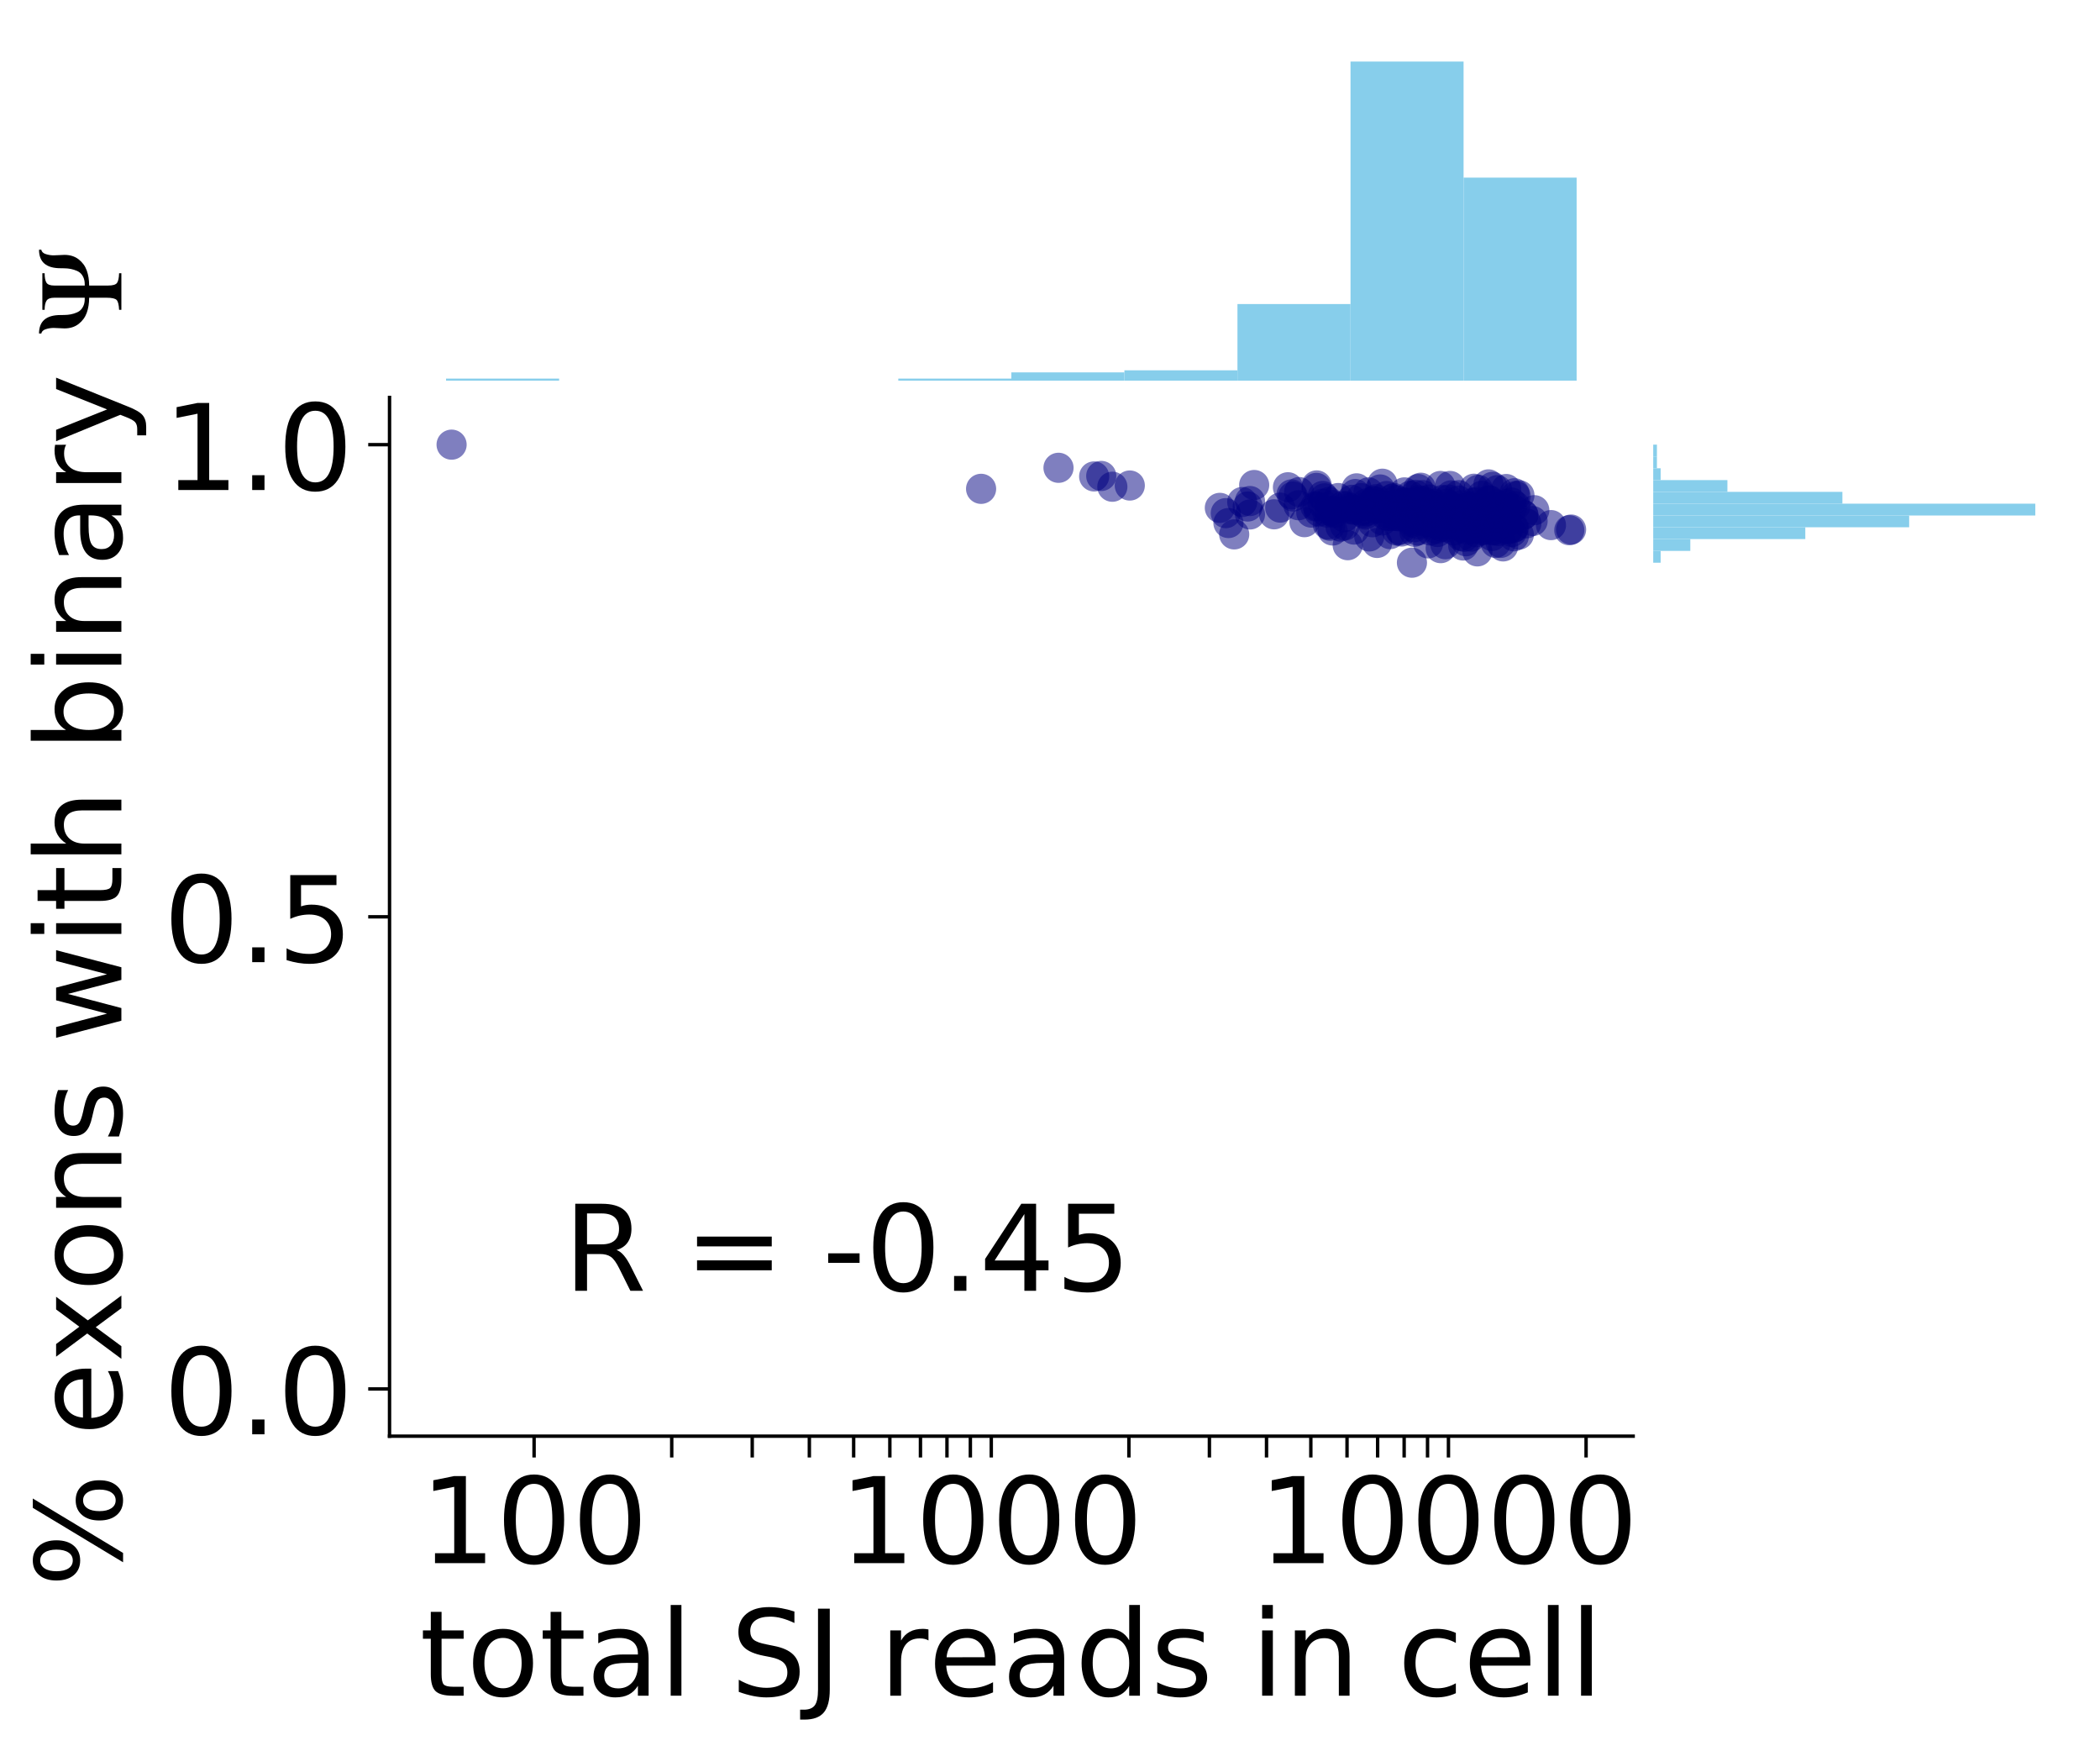 <?xml version="1.0" encoding="utf-8" standalone="no"?>
<!DOCTYPE svg PUBLIC "-//W3C//DTD SVG 1.1//EN"
  "http://www.w3.org/Graphics/SVG/1.1/DTD/svg11.dtd">
<!-- Created with matplotlib (https://matplotlib.org/) -->
<svg height="410.757pt" version="1.1" viewBox="0 0 492.689 410.757" width="492.689pt" xmlns="http://www.w3.org/2000/svg" xmlns:xlink="http://www.w3.org/1999/xlink">
 <defs>
  <style type="text/css">
*{stroke-linecap:butt;stroke-linejoin:round;}
  </style>
 </defs>
 <g id="figure_1">
  <g id="patch_1">
   <path d="M -0 410.757 
L 492.689 410.757 
L 492.689 0 
L -0 0 
z
" style="fill:none;"/>
  </g>
  <g id="axes_1">
   <g id="patch_2">
    <path d="M 91.389 336.86 
L 383.162 336.86 
L 383.162 93.222 
L 91.389 93.222 
z
" style="fill:none;"/>
   </g>
   <g id="PathCollection_1">
    <defs>
     <path d="M 0 3.536 
C 0.938 3.536 1.837 3.163 2.5 2.5 
C 3.163 1.837 3.536 0.938 3.536 0 
C 3.536 -0.938 3.163 -1.837 2.5 -2.5 
C 1.837 -3.163 0.938 -3.536 0 -3.536 
C -0.938 -3.536 -1.837 -3.163 -2.5 -2.5 
C -3.163 -1.837 -3.536 -0.938 -3.536 0 
C -3.536 0.938 -3.163 1.837 -2.5 2.5 
C -1.837 3.163 -0.938 3.536 0 3.536 
z
" id="C0_0_69db196167"/>
    </defs>
    <g clip-path="url(#p125a9f5b6b)">
     <use style="fill:#000080;fill-opacity:0.5;" x="335.756" xlink:href="#C0_0_69db196167" y="118.514"/>
    </g>
    <g clip-path="url(#p125a9f5b6b)">
     <use style="fill:#000080;fill-opacity:0.5;" x="343.559" xlink:href="#C0_0_69db196167" y="122.556"/>
    </g>
    <g clip-path="url(#p125a9f5b6b)">
     <use style="fill:#000080;fill-opacity:0.5;" x="308.607" xlink:href="#C0_0_69db196167" y="118.794"/>
    </g>
    <g clip-path="url(#p125a9f5b6b)">
     <use style="fill:#000080;fill-opacity:0.5;" x="332.628" xlink:href="#C0_0_69db196167" y="124.432"/>
    </g>
    <g clip-path="url(#p125a9f5b6b)">
     <use style="fill:#000080;fill-opacity:0.5;" x="335.198" xlink:href="#C0_0_69db196167" y="118.535"/>
    </g>
    <g clip-path="url(#p125a9f5b6b)">
     <use style="fill:#000080;fill-opacity:0.5;" x="346.854" xlink:href="#C0_0_69db196167" y="120.447"/>
    </g>
    <g clip-path="url(#p125a9f5b6b)">
     <use style="fill:#000080;fill-opacity:0.5;" x="337.916" xlink:href="#C0_0_69db196167" y="123.178"/>
    </g>
    <g clip-path="url(#p125a9f5b6b)">
     <use style="fill:#000080;fill-opacity:0.5;" x="335.193" xlink:href="#C0_0_69db196167" y="121.507"/>
    </g>
    <g clip-path="url(#p125a9f5b6b)">
     <use style="fill:#000080;fill-opacity:0.5;" x="336.186" xlink:href="#C0_0_69db196167" y="122.695"/>
    </g>
    <g clip-path="url(#p125a9f5b6b)">
     <use style="fill:#000080;fill-opacity:0.5;" x="347.703" xlink:href="#C0_0_69db196167" y="122.949"/>
    </g>
    <g clip-path="url(#p125a9f5b6b)">
     <use style="fill:#000080;fill-opacity:0.5;" x="326.127" xlink:href="#C0_0_69db196167" y="121.063"/>
    </g>
    <g clip-path="url(#p125a9f5b6b)">
     <use style="fill:#000080;fill-opacity:0.5;" x="302.173" xlink:href="#C0_0_69db196167" y="114.289"/>
    </g>
    <g clip-path="url(#p125a9f5b6b)">
     <use style="fill:#000080;fill-opacity:0.5;" x="358.118" xlink:href="#C0_0_69db196167" y="122.754"/>
    </g>
    <g clip-path="url(#p125a9f5b6b)">
     <use style="fill:#000080;fill-opacity:0.5;" x="343.283" xlink:href="#C0_0_69db196167" y="127.951"/>
    </g>
    <g clip-path="url(#p125a9f5b6b)">
     <use style="fill:#000080;fill-opacity:0.5;" x="346.834" xlink:href="#C0_0_69db196167" y="122.994"/>
    </g>
    <g clip-path="url(#p125a9f5b6b)">
     <use style="fill:#000080;fill-opacity:0.5;" x="329.462" xlink:href="#C0_0_69db196167" y="118.404"/>
    </g>
    <g clip-path="url(#p125a9f5b6b)">
     <use style="fill:#000080;fill-opacity:0.5;" x="357.427" xlink:href="#C0_0_69db196167" y="120.783"/>
    </g>
    <g clip-path="url(#p125a9f5b6b)">
     <use style="fill:#000080;fill-opacity:0.5;" x="355.594" xlink:href="#C0_0_69db196167" y="116.334"/>
    </g>
    <g clip-path="url(#p125a9f5b6b)">
     <use style="fill:#000080;fill-opacity:0.5;" x="341.082" xlink:href="#C0_0_69db196167" y="121.863"/>
    </g>
    <g clip-path="url(#p125a9f5b6b)">
     <use style="fill:#000080;fill-opacity:0.5;" x="354.787" xlink:href="#C0_0_69db196167" y="119.205"/>
    </g>
    <g clip-path="url(#p125a9f5b6b)">
     <use style="fill:#000080;fill-opacity:0.5;" x="320.606" xlink:href="#C0_0_69db196167" y="118.033"/>
    </g>
    <g clip-path="url(#p125a9f5b6b)">
     <use style="fill:#000080;fill-opacity:0.5;" x="351.447" xlink:href="#C0_0_69db196167" y="121.515"/>
    </g>
    <g clip-path="url(#p125a9f5b6b)">
     <use style="fill:#000080;fill-opacity:0.5;" x="308.916" xlink:href="#C0_0_69db196167" y="113.858"/>
    </g>
    <g clip-path="url(#p125a9f5b6b)">
     <use style="fill:#000080;fill-opacity:0.5;" x="288.211" xlink:href="#C0_0_69db196167" y="122.681"/>
    </g>
    <g clip-path="url(#p125a9f5b6b)">
     <use style="fill:#000080;fill-opacity:0.5;" x="338.231" xlink:href="#C0_0_69db196167" y="121.507"/>
    </g>
    <g clip-path="url(#p125a9f5b6b)">
     <use style="fill:#000080;fill-opacity:0.5;" x="316.603" xlink:href="#C0_0_69db196167" y="119.121"/>
    </g>
    <g clip-path="url(#p125a9f5b6b)">
     <use style="fill:#000080;fill-opacity:0.5;" x="313.952" xlink:href="#C0_0_69db196167" y="116.819"/>
    </g>
    <g clip-path="url(#p125a9f5b6b)">
     <use style="fill:#000080;fill-opacity:0.5;" x="334.352" xlink:href="#C0_0_69db196167" y="122.426"/>
    </g>
    <g clip-path="url(#p125a9f5b6b)">
     <use style="fill:#000080;fill-opacity:0.5;" x="347.553" xlink:href="#C0_0_69db196167" y="121.825"/>
    </g>
    <g clip-path="url(#p125a9f5b6b)">
     <use style="fill:#000080;fill-opacity:0.5;" x="324.324" xlink:href="#C0_0_69db196167" y="122.081"/>
    </g>
    <g clip-path="url(#p125a9f5b6b)">
     <use style="fill:#000080;fill-opacity:0.5;" x="336.201" xlink:href="#C0_0_69db196167" y="121.397"/>
    </g>
    <g clip-path="url(#p125a9f5b6b)">
     <use style="fill:#000080;fill-opacity:0.5;" x="329.164" xlink:href="#C0_0_69db196167" y="121.14"/>
    </g>
    <g clip-path="url(#p125a9f5b6b)">
     <use style="fill:#000080;fill-opacity:0.5;" x="337.246" xlink:href="#C0_0_69db196167" y="121.725"/>
    </g>
    <g clip-path="url(#p125a9f5b6b)">
     <use style="fill:#000080;fill-opacity:0.5;" x="353.821" xlink:href="#C0_0_69db196167" y="124.033"/>
    </g>
    <g clip-path="url(#p125a9f5b6b)">
     <use style="fill:#000080;fill-opacity:0.5;" x="310.306" xlink:href="#C0_0_69db196167" y="116.334"/>
    </g>
    <g clip-path="url(#p125a9f5b6b)">
     <use style="fill:#000080;fill-opacity:0.5;" x="337.945" xlink:href="#C0_0_69db196167" y="113.992"/>
    </g>
    <g clip-path="url(#p125a9f5b6b)">
     <use style="fill:#000080;fill-opacity:0.5;" x="345.825" xlink:href="#C0_0_69db196167" y="114.633"/>
    </g>
    <g clip-path="url(#p125a9f5b6b)">
     <use style="fill:#000080;fill-opacity:0.5;" x="324.324" xlink:href="#C0_0_69db196167" y="113.456"/>
    </g>
    <g clip-path="url(#p125a9f5b6b)">
     <use style="fill:#000080;fill-opacity:0.5;" x="334.315" xlink:href="#C0_0_69db196167" y="117.89"/>
    </g>
    <g clip-path="url(#p125a9f5b6b)">
     <use style="fill:#000080;fill-opacity:0.5;" x="363.878" xlink:href="#C0_0_69db196167" y="123.164"/>
    </g>
    <g clip-path="url(#p125a9f5b6b)">
     <use style="fill:#000080;fill-opacity:0.5;" x="350.065" xlink:href="#C0_0_69db196167" y="125.731"/>
    </g>
    <g clip-path="url(#p125a9f5b6b)">
     <use style="fill:#000080;fill-opacity:0.5;" x="344.764" xlink:href="#C0_0_69db196167" y="120.169"/>
    </g>
    <g clip-path="url(#p125a9f5b6b)">
     <use style="fill:#000080;fill-opacity:0.5;" x="256.706" xlink:href="#C0_0_69db196167" y="111.751"/>
    </g>
    <g clip-path="url(#p125a9f5b6b)">
     <use style="fill:#000080;fill-opacity:0.5;" x="289.56" xlink:href="#C0_0_69db196167" y="125.343"/>
    </g>
    <g clip-path="url(#p125a9f5b6b)">
     <use style="fill:#000080;fill-opacity:0.5;" x="311.528" xlink:href="#C0_0_69db196167" y="123.026"/>
    </g>
    <g clip-path="url(#p125a9f5b6b)">
     <use style="fill:#000080;fill-opacity:0.5;" x="346.568" xlink:href="#C0_0_69db196167" y="117.675"/>
    </g>
    <g clip-path="url(#p125a9f5b6b)">
     <use style="fill:#000080;fill-opacity:0.5;" x="346.826" xlink:href="#C0_0_69db196167" y="114.883"/>
    </g>
    <g clip-path="url(#p125a9f5b6b)">
     <use style="fill:#000080;fill-opacity:0.5;" x="315.985" xlink:href="#C0_0_69db196167" y="118.742"/>
    </g>
    <g clip-path="url(#p125a9f5b6b)">
     <use style="fill:#000080;fill-opacity:0.5;" x="349.106" xlink:href="#C0_0_69db196167" y="119.364"/>
    </g>
    <g clip-path="url(#p125a9f5b6b)">
     <use style="fill:#000080;fill-opacity:0.5;" x="331.794" xlink:href="#C0_0_69db196167" y="120.764"/>
    </g>
    <g clip-path="url(#p125a9f5b6b)">
     <use style="fill:#000080;fill-opacity:0.5;" x="347.809" xlink:href="#C0_0_69db196167" y="124.432"/>
    </g>
    <g clip-path="url(#p125a9f5b6b)">
     <use style="fill:#000080;fill-opacity:0.5;" x="328.385" xlink:href="#C0_0_69db196167" y="118.808"/>
    </g>
    <g clip-path="url(#p125a9f5b6b)">
     <use style="fill:#000080;fill-opacity:0.5;" x="333.335" xlink:href="#C0_0_69db196167" y="114.4"/>
    </g>
    <g clip-path="url(#p125a9f5b6b)">
     <use style="fill:#000080;fill-opacity:0.5;" x="315.493" xlink:href="#C0_0_69db196167" y="123.257"/>
    </g>
    <g clip-path="url(#p125a9f5b6b)">
     <use style="fill:#000080;fill-opacity:0.5;" x="328.504" xlink:href="#C0_0_69db196167" y="120.503"/>
    </g>
    <g clip-path="url(#p125a9f5b6b)">
     <use style="fill:#000080;fill-opacity:0.5;" x="337.79" xlink:href="#C0_0_69db196167" y="122.159"/>
    </g>
    <g clip-path="url(#p125a9f5b6b)">
     <use style="fill:#000080;fill-opacity:0.5;" x="316.748" xlink:href="#C0_0_69db196167" y="119.489"/>
    </g>
    <g clip-path="url(#p125a9f5b6b)">
     <use style="fill:#000080;fill-opacity:0.5;" x="318.275" xlink:href="#C0_0_69db196167" y="114.544"/>
    </g>
    <g clip-path="url(#p125a9f5b6b)">
     <use style="fill:#000080;fill-opacity:0.5;" x="342.77" xlink:href="#C0_0_69db196167" y="123.768"/>
    </g>
    <g clip-path="url(#p125a9f5b6b)">
     <use style="fill:#000080;fill-opacity:0.5;" x="331.193" xlink:href="#C0_0_69db196167" y="120.064"/>
    </g>
    <g clip-path="url(#p125a9f5b6b)">
     <use style="fill:#000080;fill-opacity:0.5;" x="359.968" xlink:href="#C0_0_69db196167" y="119.668"/>
    </g>
    <g clip-path="url(#p125a9f5b6b)">
     <use style="fill:#000080;fill-opacity:0.5;" x="359.571" xlink:href="#C0_0_69db196167" y="122.217"/>
    </g>
    <g clip-path="url(#p125a9f5b6b)">
     <use style="fill:#000080;fill-opacity:0.5;" x="304.785" xlink:href="#C0_0_69db196167" y="115.418"/>
    </g>
    <g clip-path="url(#p125a9f5b6b)">
     <use style="fill:#000080;fill-opacity:0.5;" x="339.373" xlink:href="#C0_0_69db196167" y="123.014"/>
    </g>
    <g clip-path="url(#p125a9f5b6b)">
     <use style="fill:#000080;fill-opacity:0.5;" x="355.534" xlink:href="#C0_0_69db196167" y="118.709"/>
    </g>
    <g clip-path="url(#p125a9f5b6b)">
     <use style="fill:#000080;fill-opacity:0.5;" x="317.986" xlink:href="#C0_0_69db196167" y="115.873"/>
    </g>
    <g clip-path="url(#p125a9f5b6b)">
     <use style="fill:#000080;fill-opacity:0.5;" x="315.051" xlink:href="#C0_0_69db196167" y="118.668"/>
    </g>
    <g clip-path="url(#p125a9f5b6b)">
     <use style="fill:#000080;fill-opacity:0.5;" x="313.1" xlink:href="#C0_0_69db196167" y="120.347"/>
    </g>
    <g clip-path="url(#p125a9f5b6b)">
     <use style="fill:#000080;fill-opacity:0.5;" x="353.37" xlink:href="#C0_0_69db196167" y="114.702"/>
    </g>
    <g clip-path="url(#p125a9f5b6b)">
     <use style="fill:#000080;fill-opacity:0.5;" x="347.997" xlink:href="#C0_0_69db196167" y="124.206"/>
    </g>
    <g clip-path="url(#p125a9f5b6b)">
     <use style="fill:#000080;fill-opacity:0.5;" x="332.388" xlink:href="#C0_0_69db196167" y="121.454"/>
    </g>
    <g clip-path="url(#p125a9f5b6b)">
     <use style="fill:#000080;fill-opacity:0.5;" x="342.211" xlink:href="#C0_0_69db196167" y="117.416"/>
    </g>
    <g clip-path="url(#p125a9f5b6b)">
     <use style="fill:#000080;fill-opacity:0.5;" x="333.899" xlink:href="#C0_0_69db196167" y="120.289"/>
    </g>
    <g clip-path="url(#p125a9f5b6b)">
     <use style="fill:#000080;fill-opacity:0.5;" x="356.349" xlink:href="#C0_0_69db196167" y="125.391"/>
    </g>
    <g clip-path="url(#p125a9f5b6b)">
     <use style="fill:#000080;fill-opacity:0.5;" x="346.269" xlink:href="#C0_0_69db196167" y="119.84"/>
    </g>
    <g clip-path="url(#p125a9f5b6b)">
     <use style="fill:#000080;fill-opacity:0.5;" x="328.236" xlink:href="#C0_0_69db196167" y="121.14"/>
    </g>
    <g clip-path="url(#p125a9f5b6b)">
     <use style="fill:#000080;fill-opacity:0.5;" x="323.991" xlink:href="#C0_0_69db196167" y="119.121"/>
    </g>
    <g clip-path="url(#p125a9f5b6b)">
     <use style="fill:#000080;fill-opacity:0.5;" x="343.537" xlink:href="#C0_0_69db196167" y="125.924"/>
    </g>
    <g clip-path="url(#p125a9f5b6b)">
     <use style="fill:#000080;fill-opacity:0.5;" x="354.594" xlink:href="#C0_0_69db196167" y="117.857"/>
    </g>
    <g clip-path="url(#p125a9f5b6b)">
     <use style="fill:#000080;fill-opacity:0.5;" x="335.547" xlink:href="#C0_0_69db196167" y="118.965"/>
    </g>
    <g clip-path="url(#p125a9f5b6b)">
     <use style="fill:#000080;fill-opacity:0.5;" x="326.134" xlink:href="#C0_0_69db196167" y="125.28"/>
    </g>
    <g clip-path="url(#p125a9f5b6b)">
     <use style="fill:#000080;fill-opacity:0.5;" x="311.758" xlink:href="#C0_0_69db196167" y="117.744"/>
    </g>
    <g clip-path="url(#p125a9f5b6b)">
     <use style="fill:#000080;fill-opacity:0.5;" x="339.152" xlink:href="#C0_0_69db196167" y="122.159"/>
    </g>
    <g clip-path="url(#p125a9f5b6b)">
     <use style="fill:#000080;fill-opacity:0.5;" x="335.337" xlink:href="#C0_0_69db196167" y="117.148"/>
    </g>
    <g clip-path="url(#p125a9f5b6b)">
     <use style="fill:#000080;fill-opacity:0.5;" x="311.97" xlink:href="#C0_0_69db196167" y="119.853"/>
    </g>
    <g clip-path="url(#p125a9f5b6b)">
     <use style="fill:#000080;fill-opacity:0.5;" x="349.539" xlink:href="#C0_0_69db196167" y="117.368"/>
    </g>
    <g clip-path="url(#p125a9f5b6b)">
     <use style="fill:#000080;fill-opacity:0.5;" x="317.687" xlink:href="#C0_0_69db196167" y="119.572"/>
    </g>
    <g clip-path="url(#p125a9f5b6b)">
     <use style="fill:#000080;fill-opacity:0.5;" x="340.06" xlink:href="#C0_0_69db196167" y="122.171"/>
    </g>
    <g clip-path="url(#p125a9f5b6b)">
     <use style="fill:#000080;fill-opacity:0.5;" x="351.461" xlink:href="#C0_0_69db196167" y="123.621"/>
    </g>
    <g clip-path="url(#p125a9f5b6b)">
     <use style="fill:#000080;fill-opacity:0.5;" x="337.237" xlink:href="#C0_0_69db196167" y="124.79"/>
    </g>
    <g clip-path="url(#p125a9f5b6b)">
     <use style="fill:#000080;fill-opacity:0.5;" x="340.754" xlink:href="#C0_0_69db196167" y="121.099"/>
    </g>
    <g clip-path="url(#p125a9f5b6b)">
     <use style="fill:#000080;fill-opacity:0.5;" x="265.065" xlink:href="#C0_0_69db196167" y="113.88"/>
    </g>
    <g clip-path="url(#p125a9f5b6b)">
     <use style="fill:#000080;fill-opacity:0.5;" x="352.099" xlink:href="#C0_0_69db196167" y="127.338"/>
    </g>
    <g clip-path="url(#p125a9f5b6b)">
     <use style="fill:#000080;fill-opacity:0.5;" x="355.036" xlink:href="#C0_0_69db196167" y="123.752"/>
    </g>
    <g clip-path="url(#p125a9f5b6b)">
     <use style="fill:#000080;fill-opacity:0.5;" x="352.658" xlink:href="#C0_0_69db196167" y="128.161"/>
    </g>
    <g clip-path="url(#p125a9f5b6b)">
     <use style="fill:#000080;fill-opacity:0.5;" x="294.25" xlink:href="#C0_0_69db196167" y="113.762"/>
    </g>
    <g clip-path="url(#p125a9f5b6b)">
     <use style="fill:#000080;fill-opacity:0.5;" x="335.593" xlink:href="#C0_0_69db196167" y="124.432"/>
    </g>
    <g clip-path="url(#p125a9f5b6b)">
     <use style="fill:#000080;fill-opacity:0.5;" x="336.312" xlink:href="#C0_0_69db196167" y="120.273"/>
    </g>
    <g clip-path="url(#p125a9f5b6b)">
     <use style="fill:#000080;fill-opacity:0.5;" x="326.594" xlink:href="#C0_0_69db196167" y="117.044"/>
    </g>
    <g clip-path="url(#p125a9f5b6b)">
     <use style="fill:#000080;fill-opacity:0.5;" x="312.534" xlink:href="#C0_0_69db196167" y="119.84"/>
    </g>
    <g clip-path="url(#p125a9f5b6b)">
     <use style="fill:#000080;fill-opacity:0.5;" x="303.391" xlink:href="#C0_0_69db196167" y="116.457"/>
    </g>
    <g clip-path="url(#p125a9f5b6b)">
     <use style="fill:#000080;fill-opacity:0.5;" x="342.454" xlink:href="#C0_0_69db196167" y="119.467"/>
    </g>
    <g clip-path="url(#p125a9f5b6b)">
     <use style="fill:#000080;fill-opacity:0.5;" x="327.001" xlink:href="#C0_0_69db196167" y="116.806"/>
    </g>
    <g clip-path="url(#p125a9f5b6b)">
     <use style="fill:#000080;fill-opacity:0.5;" x="340.64" xlink:href="#C0_0_69db196167" y="120.732"/>
    </g>
    <g clip-path="url(#p125a9f5b6b)">
     <use style="fill:#000080;fill-opacity:0.5;" x="300.361" xlink:href="#C0_0_69db196167" y="119.063"/>
    </g>
    <g clip-path="url(#p125a9f5b6b)">
     <use style="fill:#000080;fill-opacity:0.5;" x="346.914" xlink:href="#C0_0_69db196167" y="119.063"/>
    </g>
    <g clip-path="url(#p125a9f5b6b)">
     <use style="fill:#000080;fill-opacity:0.5;" x="330.023" xlink:href="#C0_0_69db196167" y="120.117"/>
    </g>
    <g clip-path="url(#p125a9f5b6b)">
     <use style="fill:#000080;fill-opacity:0.5;" x="303.023" xlink:href="#C0_0_69db196167" y="115.954"/>
    </g>
    <g clip-path="url(#p125a9f5b6b)">
     <use style="fill:#000080;fill-opacity:0.5;" x="319.437" xlink:href="#C0_0_69db196167" y="119.853"/>
    </g>
    <g clip-path="url(#p125a9f5b6b)">
     <use style="fill:#000080;fill-opacity:0.5;" x="319.567" xlink:href="#C0_0_69db196167" y="119.678"/>
    </g>
    <g clip-path="url(#p125a9f5b6b)">
     <use style="fill:#000080;fill-opacity:0.5;" x="325.289" xlink:href="#C0_0_69db196167" y="116.351"/>
    </g>
    <g clip-path="url(#p125a9f5b6b)">
     <use style="fill:#000080;fill-opacity:0.5;" x="343.391" xlink:href="#C0_0_69db196167" y="119.205"/>
    </g>
    <g clip-path="url(#p125a9f5b6b)">
     <use style="fill:#000080;fill-opacity:0.5;" x="327.507" xlink:href="#C0_0_69db196167" y="117.283"/>
    </g>
    <g clip-path="url(#p125a9f5b6b)">
     <use style="fill:#000080;fill-opacity:0.5;" x="352.328" xlink:href="#C0_0_69db196167" y="119.597"/>
    </g>
    <g clip-path="url(#p125a9f5b6b)">
     <use style="fill:#000080;fill-opacity:0.5;" x="335.311" xlink:href="#C0_0_69db196167" y="118.36"/>
    </g>
    <g clip-path="url(#p125a9f5b6b)">
     <use style="fill:#000080;fill-opacity:0.5;" x="343.957" xlink:href="#C0_0_69db196167" y="126.957"/>
    </g>
    <g clip-path="url(#p125a9f5b6b)">
     <use style="fill:#000080;fill-opacity:0.5;" x="348.13" xlink:href="#C0_0_69db196167" y="122.754"/>
    </g>
    <g clip-path="url(#p125a9f5b6b)">
     <use style="fill:#000080;fill-opacity:0.5;" x="353.356" xlink:href="#C0_0_69db196167" y="121.394"/>
    </g>
    <g clip-path="url(#p125a9f5b6b)">
     <use style="fill:#000080;fill-opacity:0.5;" x="292.738" xlink:href="#C0_0_69db196167" y="118.805"/>
    </g>
    <g clip-path="url(#p125a9f5b6b)">
     <use style="fill:#000080;fill-opacity:0.5;" x="345.689" xlink:href="#C0_0_69db196167" y="117.916"/>
    </g>
    <g clip-path="url(#p125a9f5b6b)">
     <use style="fill:#000080;fill-opacity:0.5;" x="345.714" xlink:href="#C0_0_69db196167" y="120.061"/>
    </g>
    <g clip-path="url(#p125a9f5b6b)">
     <use style="fill:#000080;fill-opacity:0.5;" x="333.527" xlink:href="#C0_0_69db196167" y="120.221"/>
    </g>
    <g clip-path="url(#p125a9f5b6b)">
     <use style="fill:#000080;fill-opacity:0.5;" x="344.318" xlink:href="#C0_0_69db196167" y="120.999"/>
    </g>
    <g clip-path="url(#p125a9f5b6b)">
     <use style="fill:#000080;fill-opacity:0.5;" x="331.595" xlink:href="#C0_0_69db196167" y="118.514"/>
    </g>
    <g clip-path="url(#p125a9f5b6b)">
     <use style="fill:#000080;fill-opacity:0.5;" x="322.346" xlink:href="#C0_0_69db196167" y="117.602"/>
    </g>
    <g clip-path="url(#p125a9f5b6b)">
     <use style="fill:#000080;fill-opacity:0.5;" x="337.173" xlink:href="#C0_0_69db196167" y="122.754"/>
    </g>
    <g clip-path="url(#p125a9f5b6b)">
     <use style="fill:#000080;fill-opacity:0.5;" x="354.726" xlink:href="#C0_0_69db196167" y="124.777"/>
    </g>
    <g clip-path="url(#p125a9f5b6b)">
     <use style="fill:#000080;fill-opacity:0.5;" x="329.287" xlink:href="#C0_0_69db196167" y="117.811"/>
    </g>
    <g clip-path="url(#p125a9f5b6b)">
     <use style="fill:#000080;fill-opacity:0.5;" x="351.494" xlink:href="#C0_0_69db196167" y="124.564"/>
    </g>
    <g clip-path="url(#p125a9f5b6b)">
     <use style="fill:#000080;fill-opacity:0.5;" x="346.301" xlink:href="#C0_0_69db196167" y="124.864"/>
    </g>
    <g clip-path="url(#p125a9f5b6b)">
     <use style="fill:#000080;fill-opacity:0.5;" x="344.856" xlink:href="#C0_0_69db196167" y="118.868"/>
    </g>
    <g clip-path="url(#p125a9f5b6b)">
     <use style="fill:#000080;fill-opacity:0.5;" x="330.996" xlink:href="#C0_0_69db196167" y="121.588"/>
    </g>
    <g clip-path="url(#p125a9f5b6b)">
     <use style="fill:#000080;fill-opacity:0.5;" x="350.147" xlink:href="#C0_0_69db196167" y="124.432"/>
    </g>
    <g clip-path="url(#p125a9f5b6b)">
     <use style="fill:#000080;fill-opacity:0.5;" x="338.38" xlink:href="#C0_0_69db196167" y="117.281"/>
    </g>
    <g clip-path="url(#p125a9f5b6b)">
     <use style="fill:#000080;fill-opacity:0.5;" x="320.613" xlink:href="#C0_0_69db196167" y="119.883"/>
    </g>
    <g clip-path="url(#p125a9f5b6b)">
     <use style="fill:#000080;fill-opacity:0.5;" x="333.809" xlink:href="#C0_0_69db196167" y="116.132"/>
    </g>
    <g clip-path="url(#p125a9f5b6b)">
     <use style="fill:#000080;fill-opacity:0.5;" x="307.641" xlink:href="#C0_0_69db196167" y="120.231"/>
    </g>
    <g clip-path="url(#p125a9f5b6b)">
     <use style="fill:#000080;fill-opacity:0.5;" x="350.192" xlink:href="#C0_0_69db196167" y="114.192"/>
    </g>
    <g clip-path="url(#p125a9f5b6b)">
     <use style="fill:#000080;fill-opacity:0.5;" x="345.702" xlink:href="#C0_0_69db196167" y="120.221"/>
    </g>
    <g clip-path="url(#p125a9f5b6b)">
     <use style="fill:#000080;fill-opacity:0.5;" x="322.805" xlink:href="#C0_0_69db196167" y="117.075"/>
    </g>
    <g clip-path="url(#p125a9f5b6b)">
     <use style="fill:#000080;fill-opacity:0.5;" x="333.233" xlink:href="#C0_0_69db196167" y="120.432"/>
    </g>
    <g clip-path="url(#p125a9f5b6b)">
     <use style="fill:#000080;fill-opacity:0.5;" x="328.847" xlink:href="#C0_0_69db196167" y="120.503"/>
    </g>
    <g clip-path="url(#p125a9f5b6b)">
     <use style="fill:#000080;fill-opacity:0.5;" x="343.244" xlink:href="#C0_0_69db196167" y="122.491"/>
    </g>
    <g clip-path="url(#p125a9f5b6b)">
     <use style="fill:#000080;fill-opacity:0.5;" x="293.26" xlink:href="#C0_0_69db196167" y="120.668"/>
    </g>
    <g clip-path="url(#p125a9f5b6b)">
     <use style="fill:#000080;fill-opacity:0.5;" x="343.683" xlink:href="#C0_0_69db196167" y="119.524"/>
    </g>
    <g clip-path="url(#p125a9f5b6b)">
     <use style="fill:#000080;fill-opacity:0.5;" x="351.29" xlink:href="#C0_0_69db196167" y="114.961"/>
    </g>
    <g clip-path="url(#p125a9f5b6b)">
     <use style="fill:#000080;fill-opacity:0.5;" x="291.44" xlink:href="#C0_0_69db196167" y="117.752"/>
    </g>
    <g clip-path="url(#p125a9f5b6b)">
     <use style="fill:#000080;fill-opacity:0.5;" x="334.945" xlink:href="#C0_0_69db196167" y="118.611"/>
    </g>
    <g clip-path="url(#p125a9f5b6b)">
     <use style="fill:#000080;fill-opacity:0.5;" x="336.447" xlink:href="#C0_0_69db196167" y="120.117"/>
    </g>
    <g clip-path="url(#p125a9f5b6b)">
     <use style="fill:#000080;fill-opacity:0.5;" x="323.801" xlink:href="#C0_0_69db196167" y="114.805"/>
    </g>
    <g clip-path="url(#p125a9f5b6b)">
     <use style="fill:#000080;fill-opacity:0.5;" x="340.448" xlink:href="#C0_0_69db196167" y="118.808"/>
    </g>
    <g clip-path="url(#p125a9f5b6b)">
     <use style="fill:#000080;fill-opacity:0.5;" x="341.529" xlink:href="#C0_0_69db196167" y="120.625"/>
    </g>
    <g clip-path="url(#p125a9f5b6b)">
     <use style="fill:#000080;fill-opacity:0.5;" x="355.161" xlink:href="#C0_0_69db196167" y="125.801"/>
    </g>
    <g clip-path="url(#p125a9f5b6b)">
     <use style="fill:#000080;fill-opacity:0.5;" x="342.892" xlink:href="#C0_0_69db196167" y="123.713"/>
    </g>
    <g clip-path="url(#p125a9f5b6b)">
     <use style="fill:#000080;fill-opacity:0.5;" x="346.459" xlink:href="#C0_0_69db196167" y="118.449"/>
    </g>
    <g clip-path="url(#p125a9f5b6b)">
     <use style="fill:#000080;fill-opacity:0.5;" x="331.7" xlink:href="#C0_0_69db196167" y="122.195"/>
    </g>
    <g clip-path="url(#p125a9f5b6b)">
     <use style="fill:#000080;fill-opacity:0.5;" x="338.173" xlink:href="#C0_0_69db196167" y="123.523"/>
    </g>
    <g clip-path="url(#p125a9f5b6b)">
     <use style="fill:#000080;fill-opacity:0.5;" x="344.14" xlink:href="#C0_0_69db196167" y="124.231"/>
    </g>
    <g clip-path="url(#p125a9f5b6b)">
     <use style="fill:#000080;fill-opacity:0.5;" x="323.452" xlink:href="#C0_0_69db196167" y="119.38"/>
    </g>
    <g clip-path="url(#p125a9f5b6b)">
     <use style="fill:#000080;fill-opacity:0.5;" x="328.456" xlink:href="#C0_0_69db196167" y="118.434"/>
    </g>
    <g clip-path="url(#p125a9f5b6b)">
     <use style="fill:#000080;fill-opacity:0.5;" x="323.086" xlink:href="#C0_0_69db196167" y="127.351"/>
    </g>
    <g clip-path="url(#p125a9f5b6b)">
     <use style="fill:#000080;fill-opacity:0.5;" x="349.281" xlink:href="#C0_0_69db196167" y="117.368"/>
    </g>
    <g clip-path="url(#p125a9f5b6b)">
     <use style="fill:#000080;fill-opacity:0.5;" x="347.648" xlink:href="#C0_0_69db196167" y="116.288"/>
    </g>
    <g clip-path="url(#p125a9f5b6b)">
     <use style="fill:#000080;fill-opacity:0.5;" x="333.378" xlink:href="#C0_0_69db196167" y="121.669"/>
    </g>
    <g clip-path="url(#p125a9f5b6b)">
     <use style="fill:#000080;fill-opacity:0.5;" x="342.8" xlink:href="#C0_0_69db196167" y="118.495"/>
    </g>
    <g clip-path="url(#p125a9f5b6b)">
     <use style="fill:#000080;fill-opacity:0.5;" x="342.857" xlink:href="#C0_0_69db196167" y="119.717"/>
    </g>
    <g clip-path="url(#p125a9f5b6b)">
     <use style="fill:#000080;fill-opacity:0.5;" x="327.489" xlink:href="#C0_0_69db196167" y="121.028"/>
    </g>
    <g clip-path="url(#p125a9f5b6b)">
     <use style="fill:#000080;fill-opacity:0.5;" x="368.6" xlink:href="#C0_0_69db196167" y="124.206"/>
    </g>
    <g clip-path="url(#p125a9f5b6b)">
     <use style="fill:#000080;fill-opacity:0.5;" x="353.356" xlink:href="#C0_0_69db196167" y="119.273"/>
    </g>
    <g clip-path="url(#p125a9f5b6b)">
     <use style="fill:#000080;fill-opacity:0.5;" x="346.854" xlink:href="#C0_0_69db196167" y="123.713"/>
    </g>
    <g clip-path="url(#p125a9f5b6b)">
     <use style="fill:#000080;fill-opacity:0.5;" x="344.823" xlink:href="#C0_0_69db196167" y="119.648"/>
    </g>
    <g clip-path="url(#p125a9f5b6b)">
     <use style="fill:#000080;fill-opacity:0.5;" x="105.951" xlink:href="#C0_0_69db196167" y="104.297"/>
    </g>
    <g clip-path="url(#p125a9f5b6b)">
     <use style="fill:#000080;fill-opacity:0.5;" x="330.883" xlink:href="#C0_0_69db196167" y="116.269"/>
    </g>
    <g clip-path="url(#p125a9f5b6b)">
     <use style="fill:#000080;fill-opacity:0.5;" x="332.856" xlink:href="#C0_0_69db196167" y="121.334"/>
    </g>
    <g clip-path="url(#p125a9f5b6b)">
     <use style="fill:#000080;fill-opacity:0.5;" x="341.195" xlink:href="#C0_0_69db196167" y="124.432"/>
    </g>
    <g clip-path="url(#p125a9f5b6b)">
     <use style="fill:#000080;fill-opacity:0.5;" x="287.586" xlink:href="#C0_0_69db196167" y="120.359"/>
    </g>
    <g clip-path="url(#p125a9f5b6b)">
     <use style="fill:#000080;fill-opacity:0.5;" x="333.783" xlink:href="#C0_0_69db196167" y="117.52"/>
    </g>
    <g clip-path="url(#p125a9f5b6b)">
     <use style="fill:#000080;fill-opacity:0.5;" x="340.955" xlink:href="#C0_0_69db196167" y="122.819"/>
    </g>
    <g clip-path="url(#p125a9f5b6b)">
     <use style="fill:#000080;fill-opacity:0.5;" x="340.199" xlink:href="#C0_0_69db196167" y="113.987"/>
    </g>
    <g clip-path="url(#p125a9f5b6b)">
     <use style="fill:#000080;fill-opacity:0.5;" x="310.751" xlink:href="#C0_0_69db196167" y="116.881"/>
    </g>
    <g clip-path="url(#p125a9f5b6b)">
     <use style="fill:#000080;fill-opacity:0.5;" x="346.621" xlink:href="#C0_0_69db196167" y="129.328"/>
    </g>
    <g clip-path="url(#p125a9f5b6b)">
     <use style="fill:#000080;fill-opacity:0.5;" x="326.933" xlink:href="#C0_0_69db196167" y="118.315"/>
    </g>
    <g clip-path="url(#p125a9f5b6b)">
     <use style="fill:#000080;fill-opacity:0.5;" x="342.757" xlink:href="#C0_0_69db196167" y="125.705"/>
    </g>
    <g clip-path="url(#p125a9f5b6b)">
     <use style="fill:#000080;fill-opacity:0.5;" x="309.429" xlink:href="#C0_0_69db196167" y="119.993"/>
    </g>
    <g clip-path="url(#p125a9f5b6b)">
     <use style="fill:#000080;fill-opacity:0.5;" x="331.26" xlink:href="#C0_0_69db196167" y="131.983"/>
    </g>
    <g clip-path="url(#p125a9f5b6b)">
     <use style="fill:#000080;fill-opacity:0.5;" x="351.305" xlink:href="#C0_0_69db196167" y="121.394"/>
    </g>
    <g clip-path="url(#p125a9f5b6b)">
     <use style="fill:#000080;fill-opacity:0.5;" x="337.064" xlink:href="#C0_0_69db196167" y="124.073"/>
    </g>
    <g clip-path="url(#p125a9f5b6b)">
     <use style="fill:#000080;fill-opacity:0.5;" x="339.916" xlink:href="#C0_0_69db196167" y="122.316"/>
    </g>
    <g clip-path="url(#p125a9f5b6b)">
     <use style="fill:#000080;fill-opacity:0.5;" x="329.508" xlink:href="#C0_0_69db196167" y="115.491"/>
    </g>
    <g clip-path="url(#p125a9f5b6b)">
     <use style="fill:#000080;fill-opacity:0.5;" x="230.178" xlink:href="#C0_0_69db196167" y="114.659"/>
    </g>
    <g clip-path="url(#p125a9f5b6b)">
     <use style="fill:#000080;fill-opacity:0.5;" x="339.888" xlink:href="#C0_0_69db196167" y="117.157"/>
    </g>
    <g clip-path="url(#p125a9f5b6b)">
     <use style="fill:#000080;fill-opacity:0.5;" x="333.056" xlink:href="#C0_0_69db196167" y="118.191"/>
    </g>
    <g clip-path="url(#p125a9f5b6b)">
     <use style="fill:#000080;fill-opacity:0.5;" x="349.216" xlink:href="#C0_0_69db196167" y="113.615"/>
    </g>
    <g clip-path="url(#p125a9f5b6b)">
     <use style="fill:#000080;fill-opacity:0.5;" x="258.368" xlink:href="#C0_0_69db196167" y="111.639"/>
    </g>
    <g clip-path="url(#p125a9f5b6b)">
     <use style="fill:#000080;fill-opacity:0.5;" x="339.496" xlink:href="#C0_0_69db196167" y="118.14"/>
    </g>
    <g clip-path="url(#p125a9f5b6b)">
     <use style="fill:#000080;fill-opacity:0.5;" x="355.304" xlink:href="#C0_0_69db196167" y="115.692"/>
    </g>
    <g clip-path="url(#p125a9f5b6b)">
     <use style="fill:#000080;fill-opacity:0.5;" x="328.474" xlink:href="#C0_0_69db196167" y="124.292"/>
    </g>
    <g clip-path="url(#p125a9f5b6b)">
     <use style="fill:#000080;fill-opacity:0.5;" x="329.896" xlink:href="#C0_0_69db196167" y="119.915"/>
    </g>
    <g clip-path="url(#p125a9f5b6b)">
     <use style="fill:#000080;fill-opacity:0.5;" x="322.17" xlink:href="#C0_0_69db196167" y="118.086"/>
    </g>
    <g clip-path="url(#p125a9f5b6b)">
     <use style="fill:#000080;fill-opacity:0.5;" x="309.132" xlink:href="#C0_0_69db196167" y="118.742"/>
    </g>
    <g clip-path="url(#p125a9f5b6b)">
     <use style="fill:#000080;fill-opacity:0.5;" x="357.37" xlink:href="#C0_0_69db196167" y="120.73"/>
    </g>
    <g clip-path="url(#p125a9f5b6b)">
     <use style="fill:#000080;fill-opacity:0.5;" x="327.695" xlink:href="#C0_0_69db196167" y="124.432"/>
    </g>
    <g clip-path="url(#p125a9f5b6b)">
     <use style="fill:#000080;fill-opacity:0.5;" x="356.479" xlink:href="#C0_0_69db196167" y="116.175"/>
    </g>
    <g clip-path="url(#p125a9f5b6b)">
     <use style="fill:#000080;fill-opacity:0.5;" x="349.148" xlink:href="#C0_0_69db196167" y="121.165"/>
    </g>
    <g clip-path="url(#p125a9f5b6b)">
     <use style="fill:#000080;fill-opacity:0.5;" x="336.512" xlink:href="#C0_0_69db196167" y="119.011"/>
    </g>
    <g clip-path="url(#p125a9f5b6b)">
     <use style="fill:#000080;fill-opacity:0.5;" x="248.341" xlink:href="#C0_0_69db196167" y="109.725"/>
    </g>
    <g clip-path="url(#p125a9f5b6b)">
     <use style="fill:#000080;fill-opacity:0.5;" x="333.314" xlink:href="#C0_0_69db196167" y="118.419"/>
    </g>
    <g clip-path="url(#p125a9f5b6b)">
     <use style="fill:#000080;fill-opacity:0.5;" x="338.008" xlink:href="#C0_0_69db196167" y="128.57"/>
    </g>
    <g clip-path="url(#p125a9f5b6b)">
     <use style="fill:#000080;fill-opacity:0.5;" x="320.288" xlink:href="#C0_0_69db196167" y="120.677"/>
    </g>
    <g clip-path="url(#p125a9f5b6b)">
     <use style="fill:#000080;fill-opacity:0.5;" x="332.41" xlink:href="#C0_0_69db196167" y="117.96"/>
    </g>
    <g clip-path="url(#p125a9f5b6b)">
     <use style="fill:#000080;fill-opacity:0.5;" x="328.976" xlink:href="#C0_0_69db196167" y="119.6"/>
    </g>
    <g clip-path="url(#p125a9f5b6b)">
     <use style="fill:#000080;fill-opacity:0.5;" x="330.849" xlink:href="#C0_0_69db196167" y="120.117"/>
    </g>
    <g clip-path="url(#p125a9f5b6b)">
     <use style="fill:#000080;fill-opacity:0.5;" x="328.259" xlink:href="#C0_0_69db196167" y="119.008"/>
    </g>
    <g clip-path="url(#p125a9f5b6b)">
     <use style="fill:#000080;fill-opacity:0.5;" x="325.033" xlink:href="#C0_0_69db196167" y="120.871"/>
    </g>
    <g clip-path="url(#p125a9f5b6b)">
     <use style="fill:#000080;fill-opacity:0.5;" x="325.504" xlink:href="#C0_0_69db196167" y="121.054"/>
    </g>
    <g clip-path="url(#p125a9f5b6b)">
     <use style="fill:#000080;fill-opacity:0.5;" x="348.083" xlink:href="#C0_0_69db196167" y="120.347"/>
    </g>
    <g clip-path="url(#p125a9f5b6b)">
     <use style="fill:#000080;fill-opacity:0.5;" x="337.663" xlink:href="#C0_0_69db196167" y="119.801"/>
    </g>
    <g clip-path="url(#p125a9f5b6b)">
     <use style="fill:#000080;fill-opacity:0.5;" x="333.724" xlink:href="#C0_0_69db196167" y="121.275"/>
    </g>
    <g clip-path="url(#p125a9f5b6b)">
     <use style="fill:#000080;fill-opacity:0.5;" x="333.724" xlink:href="#C0_0_69db196167" y="122.135"/>
    </g>
    <g clip-path="url(#p125a9f5b6b)">
     <use style="fill:#000080;fill-opacity:0.5;" x="308.861" xlink:href="#C0_0_69db196167" y="114.435"/>
    </g>
    <g clip-path="url(#p125a9f5b6b)">
     <use style="fill:#000080;fill-opacity:0.5;" x="316.195" xlink:href="#C0_0_69db196167" y="127.877"/>
    </g>
    <g clip-path="url(#p125a9f5b6b)">
     <use style="fill:#000080;fill-opacity:0.5;" x="322.353" xlink:href="#C0_0_69db196167" y="117.498"/>
    </g>
    <g clip-path="url(#p125a9f5b6b)">
     <use style="fill:#000080;fill-opacity:0.5;" x="349.125" xlink:href="#C0_0_69db196167" y="122.439"/>
    </g>
    <g clip-path="url(#p125a9f5b6b)">
     <use style="fill:#000080;fill-opacity:0.5;" x="336.562" xlink:href="#C0_0_69db196167" y="118.188"/>
    </g>
    <g clip-path="url(#p125a9f5b6b)">
     <use style="fill:#000080;fill-opacity:0.5;" x="350.434" xlink:href="#C0_0_69db196167" y="124.362"/>
    </g>
    <g clip-path="url(#p125a9f5b6b)">
     <use style="fill:#000080;fill-opacity:0.5;" x="322.711" xlink:href="#C0_0_69db196167" y="119.285"/>
    </g>
    <g clip-path="url(#p125a9f5b6b)">
     <use style="fill:#000080;fill-opacity:0.5;" x="332.224" xlink:href="#C0_0_69db196167" y="117.997"/>
    </g>
    <g clip-path="url(#p125a9f5b6b)">
     <use style="fill:#000080;fill-opacity:0.5;" x="349.121" xlink:href="#C0_0_69db196167" y="119.971"/>
    </g>
    <g clip-path="url(#p125a9f5b6b)">
     <use style="fill:#000080;fill-opacity:0.5;" x="319.35" xlink:href="#C0_0_69db196167" y="116.834"/>
    </g>
    <g clip-path="url(#p125a9f5b6b)">
     <use style="fill:#000080;fill-opacity:0.5;" x="336.241" xlink:href="#C0_0_69db196167" y="123.195"/>
    </g>
    <g clip-path="url(#p125a9f5b6b)">
     <use style="fill:#000080;fill-opacity:0.5;" x="306.043" xlink:href="#C0_0_69db196167" y="122.479"/>
    </g>
    <g clip-path="url(#p125a9f5b6b)">
     <use style="fill:#000080;fill-opacity:0.5;" x="312.467" xlink:href="#C0_0_69db196167" y="118.452"/>
    </g>
    <g clip-path="url(#p125a9f5b6b)">
     <use style="fill:#000080;fill-opacity:0.5;" x="353.384" xlink:href="#C0_0_69db196167" y="118.227"/>
    </g>
    <g clip-path="url(#p125a9f5b6b)">
     <use style="fill:#000080;fill-opacity:0.5;" x="335.064" xlink:href="#C0_0_69db196167" y="127.449"/>
    </g>
    <g clip-path="url(#p125a9f5b6b)">
     <use style="fill:#000080;fill-opacity:0.5;" x="340.443" xlink:href="#C0_0_69db196167" y="116.189"/>
    </g>
    <g clip-path="url(#p125a9f5b6b)">
     <use style="fill:#000080;fill-opacity:0.5;" x="345.964" xlink:href="#C0_0_69db196167" y="124.018"/>
    </g>
    <g clip-path="url(#p125a9f5b6b)">
     <use style="fill:#000080;fill-opacity:0.5;" x="329.112" xlink:href="#C0_0_69db196167" y="120.968"/>
    </g>
    <g clip-path="url(#p125a9f5b6b)">
     <use style="fill:#000080;fill-opacity:0.5;" x="321.061" xlink:href="#C0_0_69db196167" y="115.483"/>
    </g>
    <g clip-path="url(#p125a9f5b6b)">
     <use style="fill:#000080;fill-opacity:0.5;" x="351.009" xlink:href="#C0_0_69db196167" y="118.335"/>
    </g>
    <g clip-path="url(#p125a9f5b6b)">
     <use style="fill:#000080;fill-opacity:0.5;" x="347.656" xlink:href="#C0_0_69db196167" y="119.22"/>
    </g>
    <g clip-path="url(#p125a9f5b6b)">
     <use style="fill:#000080;fill-opacity:0.5;" x="332.026" xlink:href="#C0_0_69db196167" y="120.583"/>
    </g>
    <g clip-path="url(#p125a9f5b6b)">
     <use style="fill:#000080;fill-opacity:0.5;" x="355.207" xlink:href="#C0_0_69db196167" y="123.761"/>
    </g>
    <g clip-path="url(#p125a9f5b6b)">
     <use style="fill:#000080;fill-opacity:0.5;" x="315.359" xlink:href="#C0_0_69db196167" y="121.334"/>
    </g>
    <g clip-path="url(#p125a9f5b6b)">
     <use style="fill:#000080;fill-opacity:0.5;" x="325.504" xlink:href="#C0_0_69db196167" y="120.391"/>
    </g>
    <g clip-path="url(#p125a9f5b6b)">
     <use style="fill:#000080;fill-opacity:0.5;" x="346.99" xlink:href="#C0_0_69db196167" y="122.556"/>
    </g>
    <g clip-path="url(#p125a9f5b6b)">
     <use style="fill:#000080;fill-opacity:0.5;" x="330.172" xlink:href="#C0_0_69db196167" y="119.84"/>
    </g>
    <g clip-path="url(#p125a9f5b6b)">
     <use style="fill:#000080;fill-opacity:0.5;" x="329.479" xlink:href="#C0_0_69db196167" y="117.89"/>
    </g>
    <g clip-path="url(#p125a9f5b6b)">
     <use style="fill:#000080;fill-opacity:0.5;" x="321.979" xlink:href="#C0_0_69db196167" y="122.501"/>
    </g>
    <g clip-path="url(#p125a9f5b6b)">
     <use style="fill:#000080;fill-opacity:0.5;" x="343.231" xlink:href="#C0_0_69db196167" y="121.803"/>
    </g>
    <g clip-path="url(#p125a9f5b6b)">
     <use style="fill:#000080;fill-opacity:0.5;" x="336.722" xlink:href="#C0_0_69db196167" y="120.005"/>
    </g>
    <g clip-path="url(#p125a9f5b6b)">
     <use style="fill:#000080;fill-opacity:0.5;" x="332.699" xlink:href="#C0_0_69db196167" y="114.702"/>
    </g>
    <g clip-path="url(#p125a9f5b6b)">
     <use style="fill:#000080;fill-opacity:0.5;" x="260.972" xlink:href="#C0_0_69db196167" y="114.165"/>
    </g>
    <g clip-path="url(#p125a9f5b6b)">
     <use style="fill:#000080;fill-opacity:0.5;" x="331.8" xlink:href="#C0_0_69db196167" y="123.686"/>
    </g>
    <g clip-path="url(#p125a9f5b6b)">
     <use style="fill:#000080;fill-opacity:0.5;" x="336.216" xlink:href="#C0_0_69db196167" y="121.389"/>
    </g>
    <g clip-path="url(#p125a9f5b6b)">
     <use style="fill:#000080;fill-opacity:0.5;" x="331.949" xlink:href="#C0_0_69db196167" y="118.758"/>
    </g>
    <g clip-path="url(#p125a9f5b6b)">
     <use style="fill:#000080;fill-opacity:0.5;" x="310.271" xlink:href="#C0_0_69db196167" y="118.14"/>
    </g>
    <g clip-path="url(#p125a9f5b6b)">
     <use style="fill:#000080;fill-opacity:0.5;" x="330.566" xlink:href="#C0_0_69db196167" y="117.96"/>
    </g>
    <g clip-path="url(#p125a9f5b6b)">
     <use style="fill:#000080;fill-opacity:0.5;" x="314.493" xlink:href="#C0_0_69db196167" y="123.52"/>
    </g>
    <g clip-path="url(#p125a9f5b6b)">
     <use style="fill:#000080;fill-opacity:0.5;" x="328.87" xlink:href="#C0_0_69db196167" y="120.871"/>
    </g>
    <g clip-path="url(#p125a9f5b6b)">
     <use style="fill:#000080;fill-opacity:0.5;" x="337.423" xlink:href="#C0_0_69db196167" y="119.853"/>
    </g>
    <g clip-path="url(#p125a9f5b6b)">
     <use style="fill:#000080;fill-opacity:0.5;" x="328.687" xlink:href="#C0_0_69db196167" y="120.336"/>
    </g>
    <g clip-path="url(#p125a9f5b6b)">
     <use style="fill:#000080;fill-opacity:0.5;" x="317.152" xlink:href="#C0_0_69db196167" y="117.23"/>
    </g>
    <g clip-path="url(#p125a9f5b6b)">
     <use style="fill:#000080;fill-opacity:0.5;" x="346.5" xlink:href="#C0_0_69db196167" y="121.783"/>
    </g>
    <g clip-path="url(#p125a9f5b6b)">
     <use style="fill:#000080;fill-opacity:0.5;" x="342.246" xlink:href="#C0_0_69db196167" y="116.137"/>
    </g>
    <g clip-path="url(#p125a9f5b6b)">
     <use style="fill:#000080;fill-opacity:0.5;" x="346.467" xlink:href="#C0_0_69db196167" y="122.439"/>
    </g>
    <g clip-path="url(#p125a9f5b6b)">
     <use style="fill:#000080;fill-opacity:0.5;" x="312.66" xlink:href="#C0_0_69db196167" y="124.432"/>
    </g>
    <g clip-path="url(#p125a9f5b6b)">
     <use style="fill:#000080;fill-opacity:0.5;" x="353.966" xlink:href="#C0_0_69db196167" y="124.121"/>
    </g>
    <g clip-path="url(#p125a9f5b6b)">
     <use style="fill:#000080;fill-opacity:0.5;" x="326.976" xlink:href="#C0_0_69db196167" y="119.712"/>
    </g>
    <g clip-path="url(#p125a9f5b6b)">
     <use style="fill:#000080;fill-opacity:0.5;" x="332.136" xlink:href="#C0_0_69db196167" y="116.07"/>
    </g>
    <g clip-path="url(#p125a9f5b6b)">
     <use style="fill:#000080;fill-opacity:0.5;" x="311.382" xlink:href="#C0_0_69db196167" y="120.237"/>
    </g>
    <g clip-path="url(#p125a9f5b6b)">
     <use style="fill:#000080;fill-opacity:0.5;" x="332.823" xlink:href="#C0_0_69db196167" y="117.326"/>
    </g>
    <g clip-path="url(#p125a9f5b6b)">
     <use style="fill:#000080;fill-opacity:0.5;" x="347.018" xlink:href="#C0_0_69db196167" y="123.818"/>
    </g>
    <g clip-path="url(#p125a9f5b6b)">
     <use style="fill:#000080;fill-opacity:0.5;" x="312.072" xlink:href="#C0_0_69db196167" y="123.331"/>
    </g>
    <g clip-path="url(#p125a9f5b6b)">
     <use style="fill:#000080;fill-opacity:0.5;" x="321.249" xlink:href="#C0_0_69db196167" y="125.83"/>
    </g>
    <g clip-path="url(#p125a9f5b6b)">
     <use style="fill:#000080;fill-opacity:0.5;" x="339.09" xlink:href="#C0_0_69db196167" y="127.649"/>
    </g>
    <g clip-path="url(#p125a9f5b6b)">
     <use style="fill:#000080;fill-opacity:0.5;" x="328.817" xlink:href="#C0_0_69db196167" y="124.664"/>
    </g>
    <g clip-path="url(#p125a9f5b6b)">
     <use style="fill:#000080;fill-opacity:0.5;" x="293.26" xlink:href="#C0_0_69db196167" y="117.52"/>
    </g>
    <g clip-path="url(#p125a9f5b6b)">
     <use style="fill:#000080;fill-opacity:0.5;" x="350.888" xlink:href="#C0_0_69db196167" y="127.338"/>
    </g>
    <g clip-path="url(#p125a9f5b6b)">
     <use style="fill:#000080;fill-opacity:0.5;" x="317.694" xlink:href="#C0_0_69db196167" y="124.215"/>
    </g>
    <g clip-path="url(#p125a9f5b6b)">
     <use style="fill:#000080;fill-opacity:0.5;" x="331.349" xlink:href="#C0_0_69db196167" y="122.547"/>
    </g>
    <g clip-path="url(#p125a9f5b6b)">
     <use style="fill:#000080;fill-opacity:0.5;" x="345.152" xlink:href="#C0_0_69db196167" y="125.87"/>
    </g>
    <g clip-path="url(#p125a9f5b6b)">
     <use style="fill:#000080;fill-opacity:0.5;" x="353.206" xlink:href="#C0_0_69db196167" y="122.754"/>
    </g>
    <g clip-path="url(#p125a9f5b6b)">
     <use style="fill:#000080;fill-opacity:0.5;" x="298.915" xlink:href="#C0_0_69db196167" y="120.636"/>
    </g>
    <g clip-path="url(#p125a9f5b6b)">
     <use style="fill:#000080;fill-opacity:0.5;" x="346.151" xlink:href="#C0_0_69db196167" y="119.112"/>
    </g>
    <g clip-path="url(#p125a9f5b6b)">
     <use style="fill:#000080;fill-opacity:0.5;" x="319.875" xlink:href="#C0_0_69db196167" y="120.281"/>
    </g>
    <g clip-path="url(#p125a9f5b6b)">
     <use style="fill:#000080;fill-opacity:0.5;" x="335.872" xlink:href="#C0_0_69db196167" y="122.501"/>
    </g>
    <g clip-path="url(#p125a9f5b6b)">
     <use style="fill:#000080;fill-opacity:0.5;" x="349.3" xlink:href="#C0_0_69db196167" y="123.557"/>
    </g>
    <g clip-path="url(#p125a9f5b6b)">
     <use style="fill:#000080;fill-opacity:0.5;" x="347.217" xlink:href="#C0_0_69db196167" y="122.883"/>
    </g>
    <g clip-path="url(#p125a9f5b6b)">
     <use style="fill:#000080;fill-opacity:0.5;" x="325.365" xlink:href="#C0_0_69db196167" y="118.909"/>
    </g>
    <g clip-path="url(#p125a9f5b6b)">
     <use style="fill:#000080;fill-opacity:0.5;" x="332.487" xlink:href="#C0_0_69db196167" y="122.966"/>
    </g>
    <g clip-path="url(#p125a9f5b6b)">
     <use style="fill:#000080;fill-opacity:0.5;" x="327.007" xlink:href="#C0_0_69db196167" y="118.399"/>
    </g>
    <g clip-path="url(#p125a9f5b6b)">
     <use style="fill:#000080;fill-opacity:0.5;" x="320.753" xlink:href="#C0_0_69db196167" y="118.723"/>
    </g>
    <g clip-path="url(#p125a9f5b6b)">
     <use style="fill:#000080;fill-opacity:0.5;" x="338.428" xlink:href="#C0_0_69db196167" y="122.681"/>
    </g>
    <g clip-path="url(#p125a9f5b6b)">
     <use style="fill:#000080;fill-opacity:0.5;" x="345.281" xlink:href="#C0_0_69db196167" y="121.624"/>
    </g>
    <g clip-path="url(#p125a9f5b6b)">
     <use style="fill:#000080;fill-opacity:0.5;" x="368.176" xlink:href="#C0_0_69db196167" y="124.369"/>
    </g>
    <g clip-path="url(#p125a9f5b6b)">
     <use style="fill:#000080;fill-opacity:0.5;" x="304.637" xlink:href="#C0_0_69db196167" y="118.506"/>
    </g>
    <g clip-path="url(#p125a9f5b6b)">
     <use style="fill:#000080;fill-opacity:0.5;" x="324.265" xlink:href="#C0_0_69db196167" y="118.384"/>
    </g>
    <g clip-path="url(#p125a9f5b6b)">
     <use style="fill:#000080;fill-opacity:0.5;" x="286.193" xlink:href="#C0_0_69db196167" y="119.125"/>
    </g>
    <g clip-path="url(#p125a9f5b6b)">
     <use style="fill:#000080;fill-opacity:0.5;" x="339.289" xlink:href="#C0_0_69db196167" y="123.686"/>
    </g>
    <g clip-path="url(#p125a9f5b6b)">
     <use style="fill:#000080;fill-opacity:0.5;" x="331.794" xlink:href="#C0_0_69db196167" y="124.729"/>
    </g>
   </g>
   <g id="matplotlib.axis_1">
    <g id="xtick_1">
     <g id="line2d_1">
      <defs>
       <path d="M 0 0 
L 0 5 
" id="m10c5af931a" style="stroke:#000000;stroke-width:0.8;"/>
      </defs>
      <g>
       <use style="stroke:#000000;stroke-width:0.8;" x="125.307" xlink:href="#m10c5af931a" y="336.86"/>
      </g>
     </g>
     <g id="text_1">
      <!-- 100 -->
      <defs>
       <path d="M 12.406 8.297 
L 28.516 8.297 
L 28.516 63.922 
L 10.984 60.406 
L 10.984 69.391 
L 28.422 72.906 
L 38.281 72.906 
L 38.281 8.297 
L 54.391 8.297 
L 54.391 0 
L 12.406 0 
z
" id="DejaVuSans-49"/>
       <path d="M 31.781 66.406 
Q 24.172 66.406 20.328 58.906 
Q 16.5 51.422 16.5 36.375 
Q 16.5 21.391 20.328 13.891 
Q 24.172 6.391 31.781 6.391 
Q 39.453 6.391 43.281 13.891 
Q 47.125 21.391 47.125 36.375 
Q 47.125 51.422 43.281 58.906 
Q 39.453 66.406 31.781 66.406 
z
M 31.781 74.219 
Q 44.047 74.219 50.516 64.516 
Q 56.984 54.828 56.984 36.375 
Q 56.984 17.969 50.516 8.266 
Q 44.047 -1.422 31.781 -1.422 
Q 19.531 -1.422 13.062 8.266 
Q 6.594 17.969 6.594 36.375 
Q 6.594 54.828 13.062 64.516 
Q 19.531 74.219 31.781 74.219 
z
" id="DejaVuSans-48"/>
      </defs>
      <g transform="translate(98.584 366.636)scale(0.28 -0.28)">
       <use xlink:href="#DejaVuSans-49"/>
       <use x="63.623" xlink:href="#DejaVuSans-48"/>
       <use x="127.246" xlink:href="#DejaVuSans-48"/>
      </g>
     </g>
    </g>
    <g id="xtick_2">
     <g id="line2d_2">
      <g>
       <use style="stroke:#000000;stroke-width:0.8;" x="157.595" xlink:href="#m10c5af931a" y="336.86"/>
      </g>
     </g>
    </g>
    <g id="xtick_3">
     <g id="line2d_3">
      <g>
       <use style="stroke:#000000;stroke-width:0.8;" x="176.483" xlink:href="#m10c5af931a" y="336.86"/>
      </g>
     </g>
    </g>
    <g id="xtick_4">
     <g id="line2d_4">
      <g>
       <use style="stroke:#000000;stroke-width:0.8;" x="189.884" xlink:href="#m10c5af931a" y="336.86"/>
      </g>
     </g>
    </g>
    <g id="xtick_5">
     <g id="line2d_5">
      <g>
       <use style="stroke:#000000;stroke-width:0.8;" x="200.278" xlink:href="#m10c5af931a" y="336.86"/>
      </g>
     </g>
    </g>
    <g id="xtick_6">
     <g id="line2d_6">
      <g>
       <use style="stroke:#000000;stroke-width:0.8;" x="208.771" xlink:href="#m10c5af931a" y="336.86"/>
      </g>
     </g>
    </g>
    <g id="xtick_7">
     <g id="line2d_7">
      <g>
       <use style="stroke:#000000;stroke-width:0.8;" x="215.952" xlink:href="#m10c5af931a" y="336.86"/>
      </g>
     </g>
    </g>
    <g id="xtick_8">
     <g id="line2d_8">
      <g>
       <use style="stroke:#000000;stroke-width:0.8;" x="222.172" xlink:href="#m10c5af931a" y="336.86"/>
      </g>
     </g>
    </g>
    <g id="xtick_9">
     <g id="line2d_9">
      <g>
       <use style="stroke:#000000;stroke-width:0.8;" x="227.659" xlink:href="#m10c5af931a" y="336.86"/>
      </g>
     </g>
    </g>
    <g id="xtick_10">
     <g id="line2d_10">
      <g>
       <use style="stroke:#000000;stroke-width:0.8;" x="232.567" xlink:href="#m10c5af931a" y="336.86"/>
      </g>
     </g>
     <g id="text_2">
      <!-- 1000 -->
      <g transform="translate(196.937 366.636)scale(0.28 -0.28)">
       <use xlink:href="#DejaVuSans-49"/>
       <use x="63.623" xlink:href="#DejaVuSans-48"/>
       <use x="127.246" xlink:href="#DejaVuSans-48"/>
       <use x="190.869" xlink:href="#DejaVuSans-48"/>
      </g>
     </g>
    </g>
    <g id="xtick_11">
     <g id="line2d_11">
      <g>
       <use style="stroke:#000000;stroke-width:0.8;" x="264.856" xlink:href="#m10c5af931a" y="336.86"/>
      </g>
     </g>
    </g>
    <g id="xtick_12">
     <g id="line2d_12">
      <g>
       <use style="stroke:#000000;stroke-width:0.8;" x="283.743" xlink:href="#m10c5af931a" y="336.86"/>
      </g>
     </g>
    </g>
    <g id="xtick_13">
     <g id="line2d_13">
      <g>
       <use style="stroke:#000000;stroke-width:0.8;" x="297.144" xlink:href="#m10c5af931a" y="336.86"/>
      </g>
     </g>
    </g>
    <g id="xtick_14">
     <g id="line2d_14">
      <g>
       <use style="stroke:#000000;stroke-width:0.8;" x="307.539" xlink:href="#m10c5af931a" y="336.86"/>
      </g>
     </g>
    </g>
    <g id="xtick_15">
     <g id="line2d_15">
      <g>
       <use style="stroke:#000000;stroke-width:0.8;" x="316.032" xlink:href="#m10c5af931a" y="336.86"/>
      </g>
     </g>
    </g>
    <g id="xtick_16">
     <g id="line2d_16">
      <g>
       <use style="stroke:#000000;stroke-width:0.8;" x="323.213" xlink:href="#m10c5af931a" y="336.86"/>
      </g>
     </g>
    </g>
    <g id="xtick_17">
     <g id="line2d_17">
      <g>
       <use style="stroke:#000000;stroke-width:0.8;" x="329.433" xlink:href="#m10c5af931a" y="336.86"/>
      </g>
     </g>
    </g>
    <g id="xtick_18">
     <g id="line2d_18">
      <g>
       <use style="stroke:#000000;stroke-width:0.8;" x="334.92" xlink:href="#m10c5af931a" y="336.86"/>
      </g>
     </g>
    </g>
    <g id="xtick_19">
     <g id="line2d_19">
      <g>
       <use style="stroke:#000000;stroke-width:0.8;" x="339.827" xlink:href="#m10c5af931a" y="336.86"/>
      </g>
     </g>
     <g id="text_3">
      <!-- 10000 -->
      <g transform="translate(295.29 366.636)scale(0.28 -0.28)">
       <use xlink:href="#DejaVuSans-49"/>
       <use x="63.623" xlink:href="#DejaVuSans-48"/>
       <use x="127.246" xlink:href="#DejaVuSans-48"/>
       <use x="190.869" xlink:href="#DejaVuSans-48"/>
       <use x="254.492" xlink:href="#DejaVuSans-48"/>
      </g>
     </g>
    </g>
    <g id="xtick_20">
     <g id="line2d_20">
      <g>
       <use style="stroke:#000000;stroke-width:0.8;" x="372.116" xlink:href="#m10c5af931a" y="336.86"/>
      </g>
     </g>
    </g>
    <g id="text_4">
     <!-- total SJ reads in cell -->
     <defs>
      <path d="M 18.312 70.219 
L 18.312 54.688 
L 36.812 54.688 
L 36.812 47.703 
L 18.312 47.703 
L 18.312 18.016 
Q 18.312 11.328 20.141 9.422 
Q 21.969 7.516 27.594 7.516 
L 36.812 7.516 
L 36.812 0 
L 27.594 0 
Q 17.188 0 13.234 3.875 
Q 9.281 7.766 9.281 18.016 
L 9.281 47.703 
L 2.688 47.703 
L 2.688 54.688 
L 9.281 54.688 
L 9.281 70.219 
z
" id="DejaVuSans-116"/>
      <path d="M 30.609 48.391 
Q 23.391 48.391 19.188 42.75 
Q 14.984 37.109 14.984 27.297 
Q 14.984 17.484 19.156 11.844 
Q 23.344 6.203 30.609 6.203 
Q 37.797 6.203 41.984 11.859 
Q 46.188 17.531 46.188 27.297 
Q 46.188 37.016 41.984 42.703 
Q 37.797 48.391 30.609 48.391 
z
M 30.609 56 
Q 42.328 56 49.016 48.375 
Q 55.719 40.766 55.719 27.297 
Q 55.719 13.875 49.016 6.219 
Q 42.328 -1.422 30.609 -1.422 
Q 18.844 -1.422 12.172 6.219 
Q 5.516 13.875 5.516 27.297 
Q 5.516 40.766 12.172 48.375 
Q 18.844 56 30.609 56 
z
" id="DejaVuSans-111"/>
      <path d="M 34.281 27.484 
Q 23.391 27.484 19.188 25 
Q 14.984 22.516 14.984 16.5 
Q 14.984 11.719 18.141 8.906 
Q 21.297 6.109 26.703 6.109 
Q 34.188 6.109 38.703 11.406 
Q 43.219 16.703 43.219 25.484 
L 43.219 27.484 
z
M 52.203 31.203 
L 52.203 0 
L 43.219 0 
L 43.219 8.297 
Q 40.141 3.328 35.547 0.953 
Q 30.953 -1.422 24.312 -1.422 
Q 15.922 -1.422 10.953 3.297 
Q 6 8.016 6 15.922 
Q 6 25.141 12.172 29.828 
Q 18.359 34.516 30.609 34.516 
L 43.219 34.516 
L 43.219 35.406 
Q 43.219 41.609 39.141 45 
Q 35.062 48.391 27.688 48.391 
Q 23 48.391 18.547 47.266 
Q 14.109 46.141 10.016 43.891 
L 10.016 52.203 
Q 14.938 54.109 19.578 55.047 
Q 24.219 56 28.609 56 
Q 40.484 56 46.344 49.844 
Q 52.203 43.703 52.203 31.203 
z
" id="DejaVuSans-97"/>
      <path d="M 9.422 75.984 
L 18.406 75.984 
L 18.406 0 
L 9.422 0 
z
" id="DejaVuSans-108"/>
      <path id="DejaVuSans-32"/>
      <path d="M 53.516 70.516 
L 53.516 60.891 
Q 47.906 63.578 42.922 64.891 
Q 37.938 66.219 33.297 66.219 
Q 25.25 66.219 20.875 63.094 
Q 16.5 59.969 16.5 54.203 
Q 16.5 49.359 19.406 46.891 
Q 22.312 44.438 30.422 42.922 
L 36.375 41.703 
Q 47.406 39.594 52.656 34.297 
Q 57.906 29 57.906 20.125 
Q 57.906 9.516 50.797 4.047 
Q 43.703 -1.422 29.984 -1.422 
Q 24.812 -1.422 18.969 -0.25 
Q 13.141 0.922 6.891 3.219 
L 6.891 13.375 
Q 12.891 10.016 18.656 8.297 
Q 24.422 6.594 29.984 6.594 
Q 38.422 6.594 43.016 9.906 
Q 47.609 13.234 47.609 19.391 
Q 47.609 24.75 44.312 27.781 
Q 41.016 30.812 33.5 32.328 
L 27.484 33.5 
Q 16.453 35.688 11.516 40.375 
Q 6.594 45.062 6.594 53.422 
Q 6.594 63.094 13.406 68.656 
Q 20.219 74.219 32.172 74.219 
Q 37.312 74.219 42.625 73.281 
Q 47.953 72.359 53.516 70.516 
z
" id="DejaVuSans-83"/>
      <path d="M 9.812 72.906 
L 19.672 72.906 
L 19.672 5.078 
Q 19.672 -8.109 14.672 -14.062 
Q 9.672 -20.016 -1.422 -20.016 
L -5.172 -20.016 
L -5.172 -11.719 
L -2.094 -11.719 
Q 4.438 -11.719 7.125 -8.047 
Q 9.812 -4.391 9.812 5.078 
z
" id="DejaVuSans-74"/>
      <path d="M 41.109 46.297 
Q 39.594 47.172 37.812 47.578 
Q 36.031 48 33.891 48 
Q 26.266 48 22.188 43.047 
Q 18.109 38.094 18.109 28.812 
L 18.109 0 
L 9.078 0 
L 9.078 54.688 
L 18.109 54.688 
L 18.109 46.188 
Q 20.953 51.172 25.484 53.578 
Q 30.031 56 36.531 56 
Q 37.453 56 38.578 55.875 
Q 39.703 55.766 41.062 55.516 
z
" id="DejaVuSans-114"/>
      <path d="M 56.203 29.594 
L 56.203 25.203 
L 14.891 25.203 
Q 15.484 15.922 20.484 11.062 
Q 25.484 6.203 34.422 6.203 
Q 39.594 6.203 44.453 7.469 
Q 49.312 8.734 54.109 11.281 
L 54.109 2.781 
Q 49.266 0.734 44.188 -0.344 
Q 39.109 -1.422 33.891 -1.422 
Q 20.797 -1.422 13.156 6.188 
Q 5.516 13.812 5.516 26.812 
Q 5.516 40.234 12.766 48.109 
Q 20.016 56 32.328 56 
Q 43.359 56 49.781 48.891 
Q 56.203 41.797 56.203 29.594 
z
M 47.219 32.234 
Q 47.125 39.594 43.094 43.984 
Q 39.062 48.391 32.422 48.391 
Q 24.906 48.391 20.391 44.141 
Q 15.875 39.891 15.188 32.172 
z
" id="DejaVuSans-101"/>
      <path d="M 45.406 46.391 
L 45.406 75.984 
L 54.391 75.984 
L 54.391 0 
L 45.406 0 
L 45.406 8.203 
Q 42.578 3.328 38.25 0.953 
Q 33.938 -1.422 27.875 -1.422 
Q 17.969 -1.422 11.734 6.484 
Q 5.516 14.406 5.516 27.297 
Q 5.516 40.188 11.734 48.094 
Q 17.969 56 27.875 56 
Q 33.938 56 38.25 53.625 
Q 42.578 51.266 45.406 46.391 
z
M 14.797 27.297 
Q 14.797 17.391 18.875 11.75 
Q 22.953 6.109 30.078 6.109 
Q 37.203 6.109 41.297 11.75 
Q 45.406 17.391 45.406 27.297 
Q 45.406 37.203 41.297 42.844 
Q 37.203 48.484 30.078 48.484 
Q 22.953 48.484 18.875 42.844 
Q 14.797 37.203 14.797 27.297 
z
" id="DejaVuSans-100"/>
      <path d="M 44.281 53.078 
L 44.281 44.578 
Q 40.484 46.531 36.375 47.5 
Q 32.281 48.484 27.875 48.484 
Q 21.188 48.484 17.844 46.438 
Q 14.5 44.391 14.5 40.281 
Q 14.5 37.156 16.891 35.375 
Q 19.281 33.594 26.516 31.984 
L 29.594 31.297 
Q 39.156 29.25 43.188 25.516 
Q 47.219 21.781 47.219 15.094 
Q 47.219 7.469 41.188 3.016 
Q 35.156 -1.422 24.609 -1.422 
Q 20.219 -1.422 15.453 -0.562 
Q 10.688 0.297 5.422 2 
L 5.422 11.281 
Q 10.406 8.688 15.234 7.391 
Q 20.062 6.109 24.812 6.109 
Q 31.156 6.109 34.562 8.281 
Q 37.984 10.453 37.984 14.406 
Q 37.984 18.062 35.516 20.016 
Q 33.062 21.969 24.703 23.781 
L 21.578 24.516 
Q 13.234 26.266 9.516 29.906 
Q 5.812 33.547 5.812 39.891 
Q 5.812 47.609 11.281 51.797 
Q 16.75 56 26.812 56 
Q 31.781 56 36.172 55.266 
Q 40.578 54.547 44.281 53.078 
z
" id="DejaVuSans-115"/>
      <path d="M 9.422 54.688 
L 18.406 54.688 
L 18.406 0 
L 9.422 0 
z
M 9.422 75.984 
L 18.406 75.984 
L 18.406 64.594 
L 9.422 64.594 
z
" id="DejaVuSans-105"/>
      <path d="M 54.891 33.016 
L 54.891 0 
L 45.906 0 
L 45.906 32.719 
Q 45.906 40.484 42.875 44.328 
Q 39.844 48.188 33.797 48.188 
Q 26.516 48.188 22.312 43.547 
Q 18.109 38.922 18.109 30.906 
L 18.109 0 
L 9.078 0 
L 9.078 54.688 
L 18.109 54.688 
L 18.109 46.188 
Q 21.344 51.125 25.703 53.562 
Q 30.078 56 35.797 56 
Q 45.219 56 50.047 50.172 
Q 54.891 44.344 54.891 33.016 
z
" id="DejaVuSans-110"/>
      <path d="M 48.781 52.594 
L 48.781 44.188 
Q 44.969 46.297 41.141 47.344 
Q 37.312 48.391 33.406 48.391 
Q 24.656 48.391 19.812 42.844 
Q 14.984 37.312 14.984 27.297 
Q 14.984 17.281 19.812 11.734 
Q 24.656 6.203 33.406 6.203 
Q 37.312 6.203 41.141 7.25 
Q 44.969 8.297 48.781 10.406 
L 48.781 2.094 
Q 45.016 0.344 40.984 -0.531 
Q 36.969 -1.422 32.422 -1.422 
Q 20.062 -1.422 12.781 6.344 
Q 5.516 14.109 5.516 27.297 
Q 5.516 40.672 12.859 48.328 
Q 20.219 56 33.016 56 
Q 37.156 56 41.109 55.141 
Q 45.062 54.297 48.781 52.594 
z
" id="DejaVuSans-99"/>
     </defs>
     <g transform="translate(98.47 397.734)scale(0.28 -0.28)">
      <use xlink:href="#DejaVuSans-116"/>
      <use x="39.209" xlink:href="#DejaVuSans-111"/>
      <use x="100.391" xlink:href="#DejaVuSans-116"/>
      <use x="139.6" xlink:href="#DejaVuSans-97"/>
      <use x="200.879" xlink:href="#DejaVuSans-108"/>
      <use x="228.662" xlink:href="#DejaVuSans-32"/>
      <use x="260.449" xlink:href="#DejaVuSans-83"/>
      <use x="323.926" xlink:href="#DejaVuSans-74"/>
      <use x="353.418" xlink:href="#DejaVuSans-32"/>
      <use x="385.205" xlink:href="#DejaVuSans-114"/>
      <use x="426.287" xlink:href="#DejaVuSans-101"/>
      <use x="487.811" xlink:href="#DejaVuSans-97"/>
      <use x="549.09" xlink:href="#DejaVuSans-100"/>
      <use x="612.566" xlink:href="#DejaVuSans-115"/>
      <use x="664.666" xlink:href="#DejaVuSans-32"/>
      <use x="696.453" xlink:href="#DejaVuSans-105"/>
      <use x="724.236" xlink:href="#DejaVuSans-110"/>
      <use x="787.615" xlink:href="#DejaVuSans-32"/>
      <use x="819.402" xlink:href="#DejaVuSans-99"/>
      <use x="874.383" xlink:href="#DejaVuSans-101"/>
      <use x="935.906" xlink:href="#DejaVuSans-108"/>
      <use x="963.689" xlink:href="#DejaVuSans-108"/>
     </g>
    </g>
   </g>
   <g id="matplotlib.axis_2">
    <g id="ytick_1">
     <g id="line2d_21">
      <defs>
       <path d="M 0 0 
L -5 0 
" id="m7e3dcf4db5" style="stroke:#000000;stroke-width:0.8;"/>
      </defs>
      <g>
       <use style="stroke:#000000;stroke-width:0.8;" x="91.389" xlink:href="#m7e3dcf4db5" y="325.786"/>
      </g>
     </g>
     <g id="text_5">
      <!-- 0.0 -->
      <defs>
       <path d="M 10.688 12.406 
L 21 12.406 
L 21 0 
L 10.688 0 
z
" id="DejaVuSans-46"/>
      </defs>
      <g transform="translate(38.36 336.423)scale(0.28 -0.28)">
       <use xlink:href="#DejaVuSans-48"/>
       <use x="63.623" xlink:href="#DejaVuSans-46"/>
       <use x="95.41" xlink:href="#DejaVuSans-48"/>
      </g>
     </g>
    </g>
    <g id="ytick_2">
     <g id="line2d_22">
      <g>
       <use style="stroke:#000000;stroke-width:0.8;" x="91.389" xlink:href="#m7e3dcf4db5" y="215.041"/>
      </g>
     </g>
     <g id="text_6">
      <!-- 0.5 -->
      <defs>
       <path d="M 10.797 72.906 
L 49.516 72.906 
L 49.516 64.594 
L 19.828 64.594 
L 19.828 46.734 
Q 21.969 47.469 24.109 47.828 
Q 26.266 48.188 28.422 48.188 
Q 40.625 48.188 47.75 41.5 
Q 54.891 34.812 54.891 23.391 
Q 54.891 11.625 47.562 5.094 
Q 40.234 -1.422 26.906 -1.422 
Q 22.312 -1.422 17.547 -0.641 
Q 12.797 0.141 7.719 1.703 
L 7.719 11.625 
Q 12.109 9.234 16.797 8.062 
Q 21.484 6.891 26.703 6.891 
Q 35.156 6.891 40.078 11.328 
Q 45.016 15.766 45.016 23.391 
Q 45.016 31 40.078 35.438 
Q 35.156 39.891 26.703 39.891 
Q 22.75 39.891 18.812 39.016 
Q 14.891 38.141 10.797 36.281 
z
" id="DejaVuSans-53"/>
      </defs>
      <g transform="translate(38.36 225.679)scale(0.28 -0.28)">
       <use xlink:href="#DejaVuSans-48"/>
       <use x="63.623" xlink:href="#DejaVuSans-46"/>
       <use x="95.41" xlink:href="#DejaVuSans-53"/>
      </g>
     </g>
    </g>
    <g id="ytick_3">
     <g id="line2d_23">
      <g>
       <use style="stroke:#000000;stroke-width:0.8;" x="91.389" xlink:href="#m7e3dcf4db5" y="104.297"/>
      </g>
     </g>
     <g id="text_7">
      <!-- 1.0 -->
      <g transform="translate(38.36 114.935)scale(0.28 -0.28)">
       <use xlink:href="#DejaVuSans-49"/>
       <use x="63.623" xlink:href="#DejaVuSans-46"/>
       <use x="95.41" xlink:href="#DejaVuSans-48"/>
      </g>
     </g>
    </g>
    <g id="text_8">
     <!-- % exons with binary $\Psi$ -->
     <defs>
      <path d="M 72.703 32.078 
Q 68.453 32.078 66.031 28.469 
Q 63.625 24.859 63.625 18.406 
Q 63.625 12.062 66.031 8.422 
Q 68.453 4.781 72.703 4.781 
Q 76.859 4.781 79.266 8.422 
Q 81.688 12.062 81.688 18.406 
Q 81.688 24.812 79.266 28.438 
Q 76.859 32.078 72.703 32.078 
z
M 72.703 38.281 
Q 80.422 38.281 84.953 32.906 
Q 89.5 27.547 89.5 18.406 
Q 89.5 9.281 84.938 3.922 
Q 80.375 -1.422 72.703 -1.422 
Q 64.891 -1.422 60.344 3.922 
Q 55.812 9.281 55.812 18.406 
Q 55.812 27.594 60.375 32.938 
Q 64.938 38.281 72.703 38.281 
z
M 22.312 68.016 
Q 18.109 68.016 15.688 64.375 
Q 13.281 60.75 13.281 54.391 
Q 13.281 47.953 15.672 44.328 
Q 18.062 40.719 22.312 40.719 
Q 26.562 40.719 28.969 44.328 
Q 31.391 47.953 31.391 54.391 
Q 31.391 60.688 28.953 64.344 
Q 26.516 68.016 22.312 68.016 
z
M 66.406 74.219 
L 74.219 74.219 
L 28.609 -1.422 
L 20.797 -1.422 
z
M 22.312 74.219 
Q 30.031 74.219 34.609 68.875 
Q 39.203 63.531 39.203 54.391 
Q 39.203 45.172 34.641 39.844 
Q 30.078 34.516 22.312 34.516 
Q 14.547 34.516 10.031 39.859 
Q 5.516 45.219 5.516 54.391 
Q 5.516 63.484 10.047 68.844 
Q 14.594 74.219 22.312 74.219 
z
" id="DejaVuSans-37"/>
      <path d="M 54.891 54.688 
L 35.109 28.078 
L 55.906 0 
L 45.312 0 
L 29.391 21.484 
L 13.484 0 
L 2.875 0 
L 24.125 28.609 
L 4.688 54.688 
L 15.281 54.688 
L 29.781 35.203 
L 44.281 54.688 
z
" id="DejaVuSans-120"/>
      <path d="M 4.203 54.688 
L 13.188 54.688 
L 24.422 12.016 
L 35.594 54.688 
L 46.188 54.688 
L 57.422 12.016 
L 68.609 54.688 
L 77.594 54.688 
L 63.281 0 
L 52.688 0 
L 40.922 44.828 
L 29.109 0 
L 18.5 0 
z
" id="DejaVuSans-119"/>
      <path d="M 54.891 33.016 
L 54.891 0 
L 45.906 0 
L 45.906 32.719 
Q 45.906 40.484 42.875 44.328 
Q 39.844 48.188 33.797 48.188 
Q 26.516 48.188 22.312 43.547 
Q 18.109 38.922 18.109 30.906 
L 18.109 0 
L 9.078 0 
L 9.078 75.984 
L 18.109 75.984 
L 18.109 46.188 
Q 21.344 51.125 25.703 53.562 
Q 30.078 56 35.797 56 
Q 45.219 56 50.047 50.172 
Q 54.891 44.344 54.891 33.016 
z
" id="DejaVuSans-104"/>
      <path d="M 48.688 27.297 
Q 48.688 37.203 44.609 42.844 
Q 40.531 48.484 33.406 48.484 
Q 26.266 48.484 22.188 42.844 
Q 18.109 37.203 18.109 27.297 
Q 18.109 17.391 22.188 11.75 
Q 26.266 6.109 33.406 6.109 
Q 40.531 6.109 44.609 11.75 
Q 48.688 17.391 48.688 27.297 
z
M 18.109 46.391 
Q 20.953 51.266 25.266 53.625 
Q 29.594 56 35.594 56 
Q 45.562 56 51.781 48.094 
Q 58.016 40.188 58.016 27.297 
Q 58.016 14.406 51.781 6.484 
Q 45.562 -1.422 35.594 -1.422 
Q 29.594 -1.422 25.266 0.953 
Q 20.953 3.328 18.109 8.203 
L 18.109 0 
L 9.078 0 
L 9.078 75.984 
L 18.109 75.984 
z
" id="DejaVuSans-98"/>
      <path d="M 32.172 -5.078 
Q 28.375 -14.844 24.75 -17.812 
Q 21.141 -20.797 15.094 -20.797 
L 7.906 -20.797 
L 7.906 -13.281 
L 13.188 -13.281 
Q 16.891 -13.281 18.938 -11.516 
Q 21 -9.766 23.484 -3.219 
L 25.094 0.875 
L 2.984 54.688 
L 12.5 54.688 
L 29.594 11.922 
L 46.688 54.688 
L 56.203 54.688 
z
" id="DejaVuSans-121"/>
      <path d="M 72.406 69 
L 72.406 67.094 
Q 69.797 66.594 68.75 63.344 
Q 67.703 60.094 67.703 56.703 
Q 67.703 55.203 67.891 52.203 
Q 68.094 49.203 68.094 47.703 
Q 68.094 40.594 64.344 35.797 
Q 60.594 31 55 29 
Q 49.406 27 42.406 27 
L 42.406 11.094 
Q 42.406 5.297 44.547 3.688 
Q 46.703 2.094 52.703 1.906 
L 52.703 0 
L 22.094 0 
L 22.094 1.906 
Q 28.594 2.203 30.391 4.047 
Q 32.203 5.906 32.203 12.406 
L 32.203 27 
Q 25.203 27 19.594 29 
Q 14 31 10.25 35.797 
Q 6.5 40.594 6.5 47.703 
Q 6.5 49.203 6.703 52.203 
Q 6.906 55.203 6.906 56.703 
Q 6.906 60.094 5.844 63.344 
Q 4.797 66.594 2.203 67.094 
L 2.203 69 
Q 17.703 69 17.703 50.906 
Q 17.703 47.594 17.891 45.094 
Q 18.094 42.594 18.938 39.75 
Q 19.797 36.906 21.141 35.047 
Q 22.5 33.203 25.047 31.953 
Q 27.594 30.703 31.094 30.703 
L 32.203 30.703 
L 32.203 56.203 
Q 32.203 61.094 29.75 62.688 
Q 27.297 64.297 22.094 64.297 
L 22.094 66.203 
L 52.703 66.203 
L 52.703 64.297 
Q 47.297 64.297 44.844 62.797 
Q 42.406 61.297 42.406 56.203 
L 42.406 30.703 
L 43.5 30.703 
Q 47 30.703 49.547 31.953 
Q 52.094 33.203 53.438 35.047 
Q 54.797 36.906 55.641 39.75 
Q 56.5 42.594 56.703 45.094 
Q 56.906 47.594 56.906 50.906 
Q 56.906 69 72.406 69 
z
" id="STIXGeneral-Regular-936"/>
     </defs>
     <g transform="translate(28.48 372.261)rotate(-90)scale(0.28 -0.28)">
      <use transform="translate(0 0.016)" xlink:href="#DejaVuSans-37"/>
      <use transform="translate(95.02 0.016)" xlink:href="#DejaVuSans-32"/>
      <use transform="translate(126.807 0.016)" xlink:href="#DejaVuSans-101"/>
      <use transform="translate(188.33 0.016)" xlink:href="#DejaVuSans-120"/>
      <use transform="translate(247.51 0.016)" xlink:href="#DejaVuSans-111"/>
      <use transform="translate(308.691 0.016)" xlink:href="#DejaVuSans-110"/>
      <use transform="translate(372.07 0.016)" xlink:href="#DejaVuSans-115"/>
      <use transform="translate(424.17 0.016)" xlink:href="#DejaVuSans-32"/>
      <use transform="translate(455.957 0.016)" xlink:href="#DejaVuSans-119"/>
      <use transform="translate(537.744 0.016)" xlink:href="#DejaVuSans-105"/>
      <use transform="translate(565.527 0.016)" xlink:href="#DejaVuSans-116"/>
      <use transform="translate(604.736 0.016)" xlink:href="#DejaVuSans-104"/>
      <use transform="translate(668.115 0.016)" xlink:href="#DejaVuSans-32"/>
      <use transform="translate(699.902 0.016)" xlink:href="#DejaVuSans-98"/>
      <use transform="translate(763.379 0.016)" xlink:href="#DejaVuSans-105"/>
      <use transform="translate(791.162 0.016)" xlink:href="#DejaVuSans-110"/>
      <use transform="translate(854.541 0.016)" xlink:href="#DejaVuSans-97"/>
      <use transform="translate(915.82 0.016)" xlink:href="#DejaVuSans-114"/>
      <use transform="translate(956.934 0.016)" xlink:href="#DejaVuSans-121"/>
      <use transform="translate(1016.113 0.016)" xlink:href="#DejaVuSans-32"/>
      <use transform="translate(1047.9 0.016)" xlink:href="#STIXGeneral-Regular-936"/>
     </g>
    </g>
   </g>
   <g id="patch_3">
    <path d="M 91.389 336.86 
L 91.389 93.222 
" style="fill:none;stroke:#000000;stroke-linecap:square;stroke-linejoin:miter;stroke-width:0.8;"/>
   </g>
   <g id="patch_4">
    <path d="M 91.389 336.86 
L 383.162 336.86 
" style="fill:none;stroke:#000000;stroke-linecap:square;stroke-linejoin:miter;stroke-width:0.8;"/>
   </g>
   <g id="text_9">
    <!-- R = -0.45 -->
    <defs>
     <path d="M 44.391 34.188 
Q 47.562 33.109 50.562 29.594 
Q 53.562 26.078 56.594 19.922 
L 66.609 0 
L 56 0 
L 46.688 18.703 
Q 43.062 26.031 39.672 28.422 
Q 36.281 30.812 30.422 30.812 
L 19.672 30.812 
L 19.672 0 
L 9.812 0 
L 9.812 72.906 
L 32.078 72.906 
Q 44.578 72.906 50.734 67.672 
Q 56.891 62.453 56.891 51.906 
Q 56.891 45.016 53.688 40.469 
Q 50.484 35.938 44.391 34.188 
z
M 19.672 64.797 
L 19.672 38.922 
L 32.078 38.922 
Q 39.203 38.922 42.844 42.219 
Q 46.484 45.516 46.484 51.906 
Q 46.484 58.297 42.844 61.547 
Q 39.203 64.797 32.078 64.797 
z
" id="DejaVuSans-82"/>
     <path d="M 10.594 45.406 
L 73.188 45.406 
L 73.188 37.203 
L 10.594 37.203 
z
M 10.594 25.484 
L 73.188 25.484 
L 73.188 17.188 
L 10.594 17.188 
z
" id="DejaVuSans-61"/>
     <path d="M 4.891 31.391 
L 31.203 31.391 
L 31.203 23.391 
L 4.891 23.391 
z
" id="DejaVuSans-45"/>
     <path d="M 37.797 64.312 
L 12.891 25.391 
L 37.797 25.391 
z
M 35.203 72.906 
L 47.609 72.906 
L 47.609 25.391 
L 58.016 25.391 
L 58.016 17.188 
L 47.609 17.188 
L 47.609 0 
L 37.797 0 
L 37.797 17.188 
L 4.891 17.188 
L 4.891 26.703 
z
" id="DejaVuSans-52"/>
    </defs>
    <g transform="translate(132.216 302.763)scale(0.28 -0.28)">
     <use xlink:href="#DejaVuSans-82"/>
     <use x="69.482" xlink:href="#DejaVuSans-32"/>
     <use x="101.27" xlink:href="#DejaVuSans-61"/>
     <use x="185.059" xlink:href="#DejaVuSans-32"/>
     <use x="216.846" xlink:href="#DejaVuSans-45"/>
     <use x="252.93" xlink:href="#DejaVuSans-48"/>
     <use x="316.553" xlink:href="#DejaVuSans-46"/>
     <use x="348.34" xlink:href="#DejaVuSans-52"/>
     <use x="411.963" xlink:href="#DejaVuSans-53"/>
    </g>
   </g>
  </g>
  <g id="axes_2">
   <g id="patch_5">
    <path d="M 91.389 89.293 
L 383.162 89.293 
L 383.162 10.7 
L 91.389 10.7 
z
" style="fill:none;"/>
   </g>
   <g id="patch_6">
    <path clip-path="url(#pf5ecdf4b6a)" d="M 104.651 89.293 
L 131.176 89.293 
L 131.176 88.807 
L 104.651 88.807 
z
" style="fill:#87ceeb;"/>
   </g>
   <g id="patch_7">
    <path clip-path="url(#pf5ecdf4b6a)" d="M 131.176 89.293 
L 157.701 89.293 
L 157.701 89.293 
L 131.176 89.293 
z
" style="fill:#87ceeb;"/>
   </g>
   <g id="patch_8">
    <path clip-path="url(#pf5ecdf4b6a)" d="M 157.701 89.293 
L 184.226 89.293 
L 184.226 89.293 
L 157.701 89.293 
z
" style="fill:#87ceeb;"/>
   </g>
   <g id="patch_9">
    <path clip-path="url(#pf5ecdf4b6a)" d="M 184.226 89.293 
L 210.751 89.293 
L 210.751 89.293 
L 184.226 89.293 
z
" style="fill:#87ceeb;"/>
   </g>
   <g id="patch_10">
    <path clip-path="url(#pf5ecdf4b6a)" d="M 210.751 89.293 
L 237.275 89.293 
L 237.275 88.807 
L 210.751 88.807 
z
" style="fill:#87ceeb;"/>
   </g>
   <g id="patch_11">
    <path clip-path="url(#pf5ecdf4b6a)" d="M 237.275 89.293 
L 263.8 89.293 
L 263.8 87.349 
L 237.275 87.349 
z
" style="fill:#87ceeb;"/>
   </g>
   <g id="patch_12">
    <path clip-path="url(#pf5ecdf4b6a)" d="M 263.8 89.293 
L 290.325 89.293 
L 290.325 86.863 
L 263.8 86.863 
z
" style="fill:#87ceeb;"/>
   </g>
   <g id="patch_13">
    <path clip-path="url(#pf5ecdf4b6a)" d="M 290.325 89.293 
L 316.85 89.293 
L 316.85 71.309 
L 290.325 71.309 
z
" style="fill:#87ceeb;"/>
   </g>
   <g id="patch_14">
    <path clip-path="url(#pf5ecdf4b6a)" d="M 316.85 89.293 
L 343.375 89.293 
L 343.375 14.443 
L 316.85 14.443 
z
" style="fill:#87ceeb;"/>
   </g>
   <g id="patch_15">
    <path clip-path="url(#pf5ecdf4b6a)" d="M 343.375 89.293 
L 369.9 89.293 
L 369.9 41.661 
L 343.375 41.661 
z
" style="fill:#87ceeb;"/>
   </g>
   <g id="matplotlib.axis_3">
    <g id="xtick_21"/>
    <g id="xtick_22"/>
    <g id="xtick_23"/>
    <g id="xtick_24"/>
    <g id="xtick_25"/>
   </g>
   <g id="matplotlib.axis_4">
    <g id="ytick_4"/>
    <g id="ytick_5"/>
   </g>
  </g>
  <g id="axes_3">
   <g id="patch_16">
    <path d="M 387.868 336.86 
L 481.989 336.86 
L 481.989 93.222 
L 387.868 93.222 
z
" style="fill:none;"/>
   </g>
   <g id="patch_17">
    <path clip-path="url(#p5f2f3ffa00)" d="M 387.868 131.983 
L 389.609 131.983 
L 389.609 129.214 
L 387.868 129.214 
z
" style="fill:#87ceeb;"/>
   </g>
   <g id="patch_18">
    <path clip-path="url(#p5f2f3ffa00)" d="M 387.868 129.214 
L 396.571 129.214 
L 396.571 126.446 
L 387.868 126.446 
z
" style="fill:#87ceeb;"/>
   </g>
   <g id="patch_19">
    <path clip-path="url(#p5f2f3ffa00)" d="M 387.868 126.446 
L 423.55 126.446 
L 423.55 123.677 
L 387.868 123.677 
z
" style="fill:#87ceeb;"/>
   </g>
   <g id="patch_20">
    <path clip-path="url(#p5f2f3ffa00)" d="M 387.868 123.677 
L 447.917 123.677 
L 447.917 120.908 
L 387.868 120.908 
z
" style="fill:#87ceeb;"/>
   </g>
   <g id="patch_21">
    <path clip-path="url(#p5f2f3ffa00)" d="M 387.868 120.908 
L 477.507 120.908 
L 477.507 118.14 
L 387.868 118.14 
z
" style="fill:#87ceeb;"/>
   </g>
   <g id="patch_22">
    <path clip-path="url(#p5f2f3ffa00)" d="M 387.868 118.14 
L 432.252 118.14 
L 432.252 115.371 
L 387.868 115.371 
z
" style="fill:#87ceeb;"/>
   </g>
   <g id="patch_23">
    <path clip-path="url(#p5f2f3ffa00)" d="M 387.868 115.371 
L 405.274 115.371 
L 405.274 112.603 
L 387.868 112.603 
z
" style="fill:#87ceeb;"/>
   </g>
   <g id="patch_24">
    <path clip-path="url(#p5f2f3ffa00)" d="M 387.868 112.603 
L 389.609 112.603 
L 389.609 109.834 
L 387.868 109.834 
z
" style="fill:#87ceeb;"/>
   </g>
   <g id="patch_25">
    <path clip-path="url(#p5f2f3ffa00)" d="M 387.868 109.834 
L 388.739 109.834 
L 388.739 107.065 
L 387.868 107.065 
z
" style="fill:#87ceeb;"/>
   </g>
   <g id="patch_26">
    <path clip-path="url(#p5f2f3ffa00)" d="M 387.868 107.065 
L 388.739 107.065 
L 388.739 104.297 
L 387.868 104.297 
z
" style="fill:#87ceeb;"/>
   </g>
   <g id="matplotlib.axis_5">
    <g id="xtick_26"/>
    <g id="xtick_27"/>
    <g id="xtick_28"/>
   </g>
   <g id="matplotlib.axis_6">
    <g id="ytick_6"/>
    <g id="ytick_7"/>
    <g id="ytick_8"/>
    <g id="ytick_9"/>
    <g id="ytick_10"/>
    <g id="ytick_11"/>
   </g>
  </g>
 </g>
 <defs>
  <clipPath id="p125a9f5b6b">
   <rect height="243.638" width="291.773" x="91.389" y="93.222"/>
  </clipPath>
  <clipPath id="pf5ecdf4b6a">
   <rect height="78.593" width="291.773" x="91.389" y="10.7"/>
  </clipPath>
  <clipPath id="p5f2f3ffa00">
   <rect height="243.638" width="94.12" x="387.868" y="93.222"/>
  </clipPath>
 </defs>
</svg>
